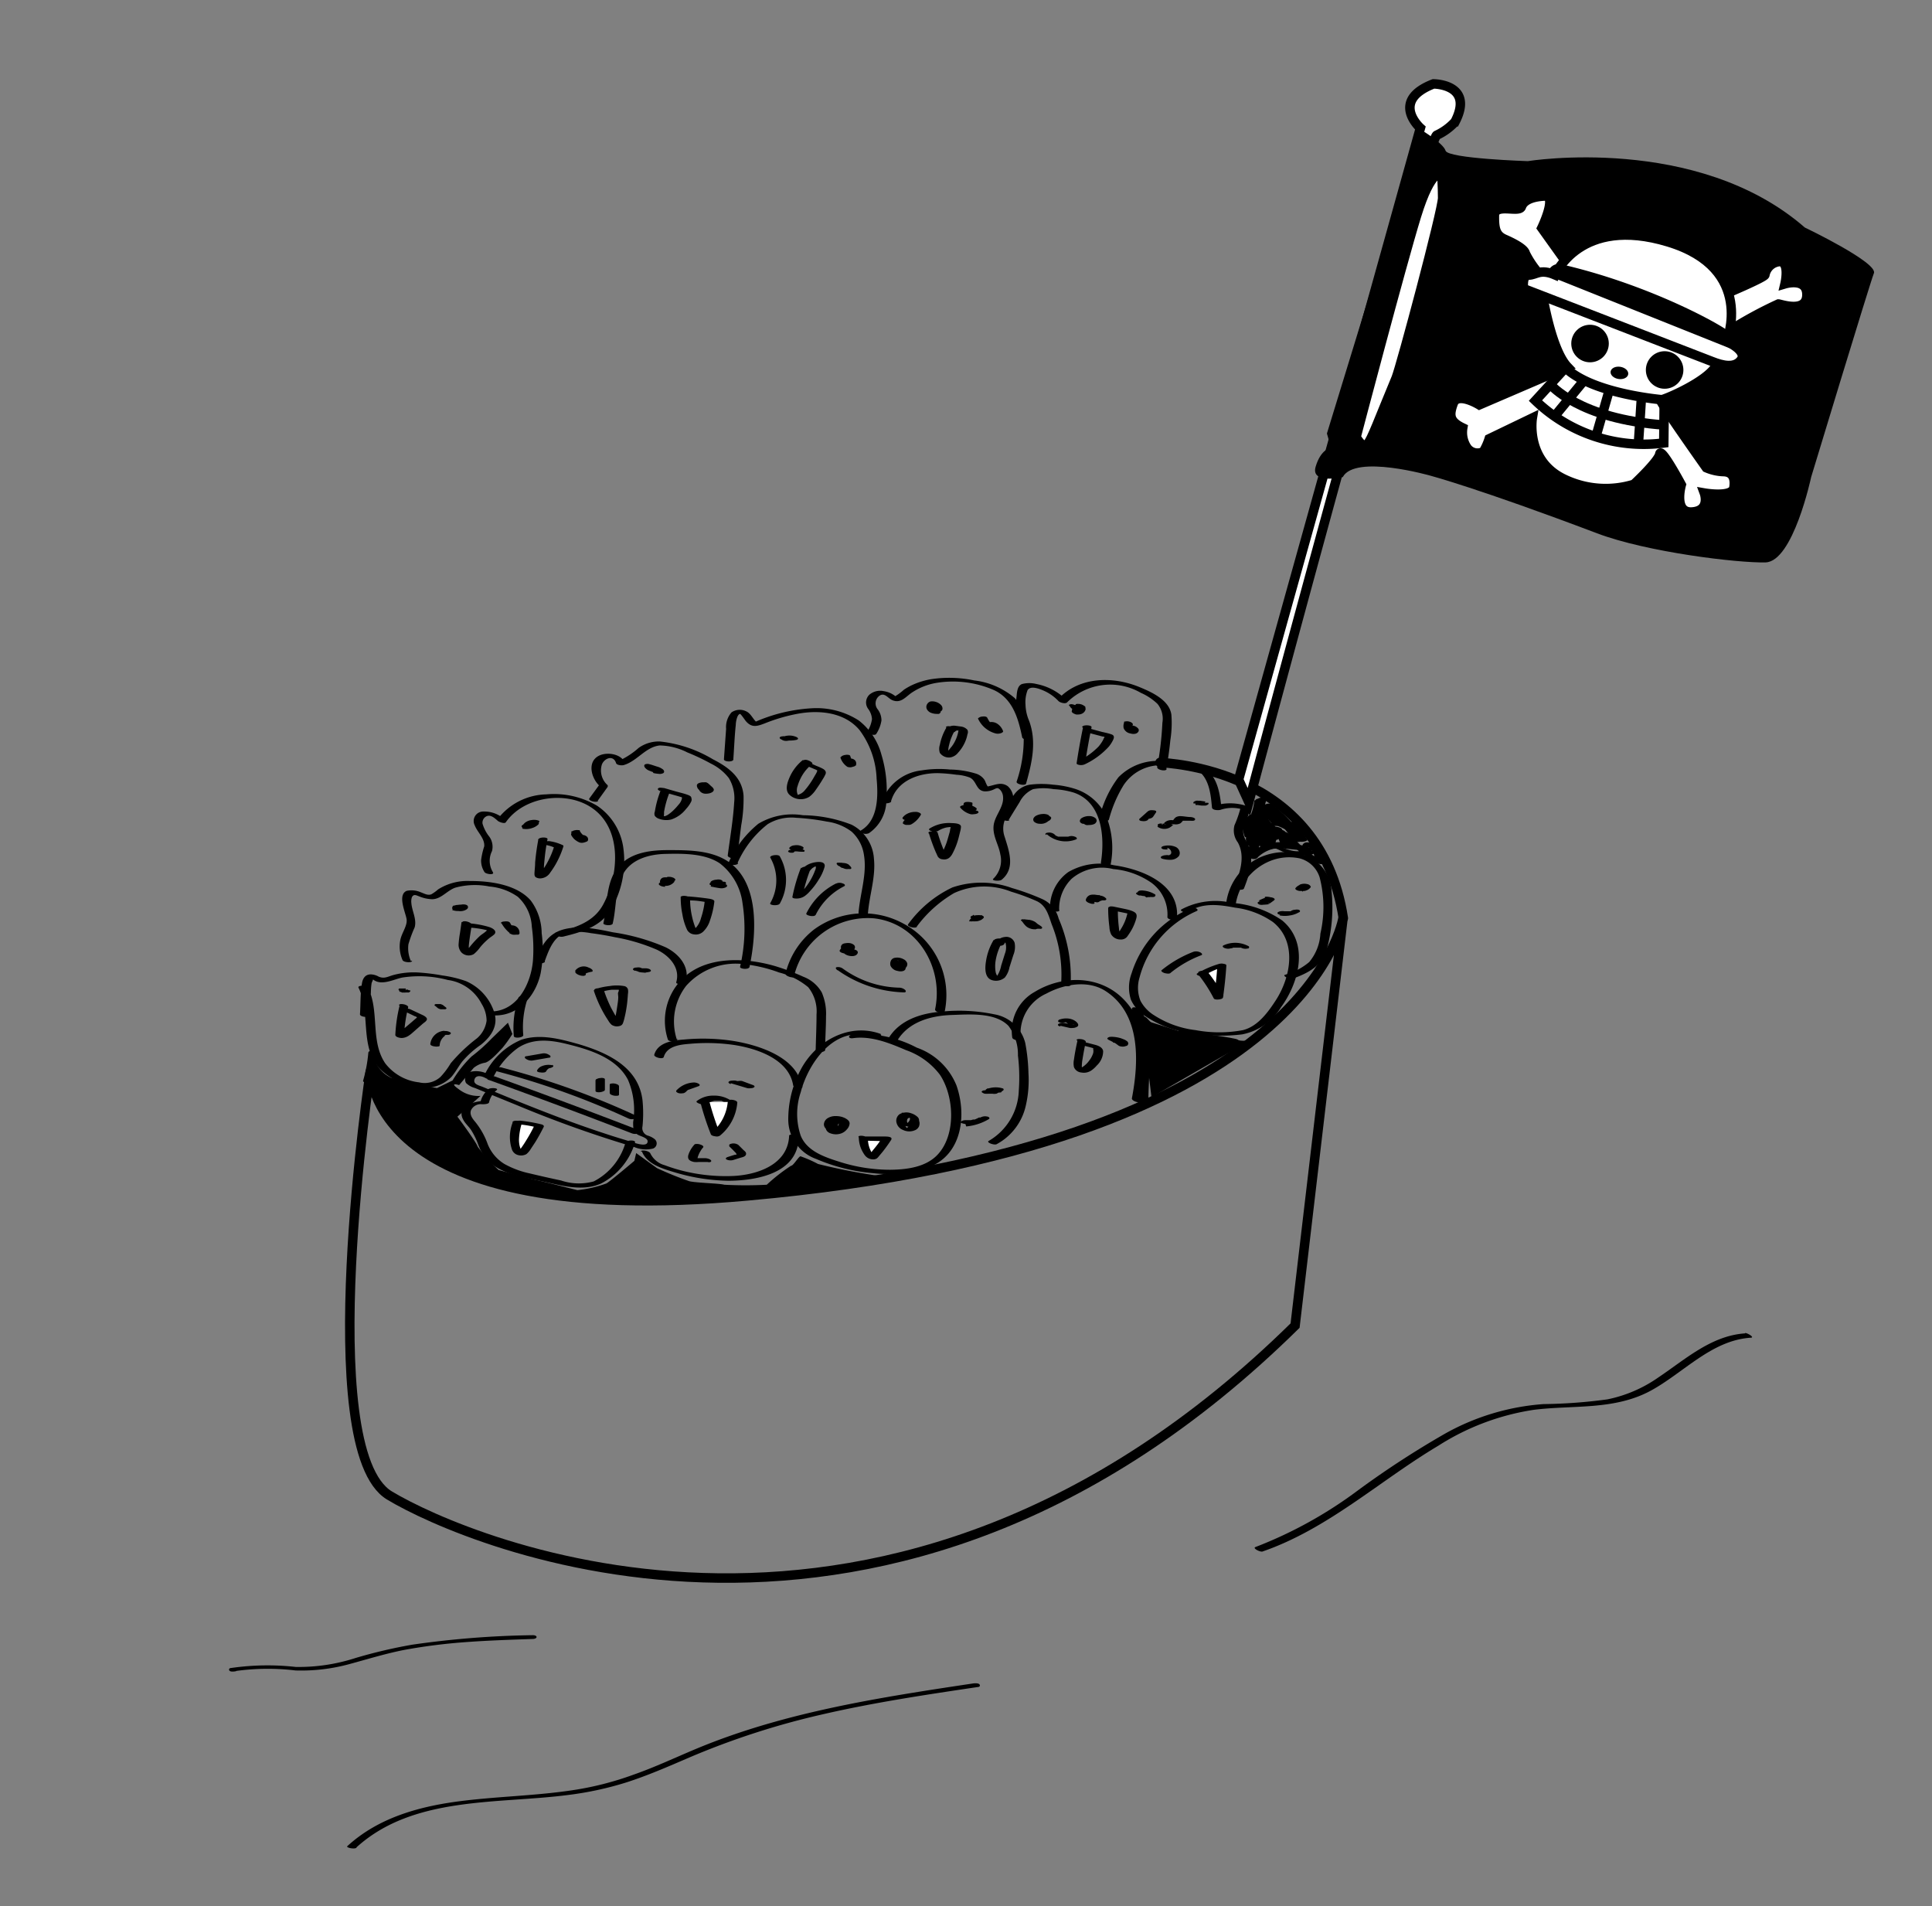 <svg xmlns="http://www.w3.org/2000/svg" viewBox="0 0 203.84 201.07"><rect x="0" y="0" width="203.84" height="201.07" fill="#808080" stroke="none"/><defs><style>.cls-1,.cls-3{fill:#fff;}.cls-2,.cls-4{fill:none;}.cls-2,.cls-3,.cls-4{stroke:#000;stroke-miterlimit:10;}.cls-2{stroke-linecap:round;}</style></defs><g id="Layer_10" data-name="Layer 10"><path d="M92.94,109.08c-3.36-1.24-6.88.76-8.46,3.76a11.11,11.11,0,0,0-1.31,5.42,4.42,4.42,0,0,0,2.94,4,19.4,19.4,0,0,0,6,1.5,13.25,13.25,0,0,0,6-.67c3.4-1.36,3.89-5.47,2.81-8.57a7,7,0,0,0-4.19-4A12.44,12.44,0,0,0,90,109.12c-.59.08-.53.48,0,.4,1.92-.27,3.86.52,5.59,1.26a7.67,7.67,0,0,1,3.58,2.6c1.51,2.28,1.72,6.31-.23,8.41-1.24,1.34-3.26,1.59-5,1.61a17.47,17.47,0,0,1-5.46-.87c-1.55-.49-3.35-1.12-4-2.73a7.15,7.15,0,0,1,0-4.57c.84-3.23,3.73-7.24,7.58-5.82a1,1,0,0,0,.69,0c.09,0,.36-.21.14-.3Z"/><path d="M88.72,118.14a1.4,1.4,0,0,0-1.15.08.65.65,0,0,0-.32.5.69.69,0,0,0,.31.54,1.48,1.48,0,0,0,1.09.17,1,1,0,0,0,.65-.38.72.72,0,0,0,.13-.58.49.49,0,0,0-.38-.31,1.84,1.84,0,0,0-.62,0,2.75,2.75,0,0,0-.69.15c-.36.12-.74.41-.59.83a.75.75,0,0,0,.48.42,1.66,1.66,0,0,0,1.14,0,1.39,1.39,0,0,0,.59-.43,1,1,0,0,0,.28-.61c0-.27-.24-.43-.45-.55a2.08,2.08,0,0,0-1-.23,1.53,1.53,0,0,0-.93.26.84.84,0,0,0-.33.56.61.61,0,0,0,.24.53,1.27,1.27,0,0,0,.93.23,1,1,0,0,0,.48-.14.12.12,0,0,0,.05-.15.41.41,0,0,0-.23-.13.94.94,0,0,0-.68.07h.4l0,0s.07,0,0,0l-.06,0s0,0,0,0l0,0a.4.4,0,0,1-.08-.16v0a.5.5,0,0,1,0-.32l0,0a.56.56,0,0,1,.09-.17l.07-.09h0l0,0s.08,0,.09-.06h0l0,0h0s.11,0,0,0,0,0,0,0h0s-.11,0,0,0h0s-.07,0,0,0l.06,0,.1,0h0l0,0,0,0,.09.07s0,0,0,0l0,0a.37.37,0,0,1,0,.11l0,0a.48.48,0,0,1,0,.29v0a1,1,0,0,1-.25.39l0,0,0,0,0,0,0,0-.1.07,0,0s.07,0,0,0l0,0s.1,0,0,0h0c-.07,0,.12,0,.06,0h.07s.12,0,.05,0,0,0,0,0l0,0h0l0,0,0,0s0,0,0,0a.54.54,0,0,1-.1-.16v0a.46.46,0,0,1,0-.26l0,0a.34.34,0,0,1,.06-.12.12.12,0,0,1,0,0s0,0,0,0l0,0,.13-.08s-.07,0,0,0l0,0,.09,0c.08,0-.09,0,0,0l.08,0,.08,0h.1s-.12,0,0,0h0a.25.25,0,0,1-.12,0l-.09,0,0,0h0l0,.05,0-.05a.53.53,0,0,1,0,.33l0-.05a.75.75,0,0,1-.18.28s0,0,0,0-.07,0-.08,0h0s0,0,0,0h.22l0,0s-.08-.07,0,0l0,0a.36.36,0,0,1-.08-.15v0a.5.5,0,0,1,0-.27l0,0a.83.83,0,0,1,.07-.13l.05,0s0,0,0,0l0,0,0,0h0s0,0,0,0-.12,0,0,0a.7.7,0,0,1-.32,0,1.08,1.08,0,0,0,.71,0s.14-.07.14-.14-.09-.13-.14-.15Z"/><path d="M95.16,117.43a.59.59,0,0,0-.31.31.68.68,0,0,0,0,.4c.11.47.68.69,1.11.73a.94.94,0,0,0,.93-.44.63.63,0,0,0,.08-.23.5.5,0,0,0-.12-.33,1.76,1.76,0,0,0-.69-.42,1.48,1.48,0,0,0-1.25.09.85.85,0,0,0-.34.8,1.1,1.1,0,0,0,.7.86,1.52,1.52,0,0,0,1.33,0,.79.79,0,0,0,.35-.35.88.88,0,0,0,.06-.48,1.25,1.25,0,0,0-.93-.91,1.08,1.08,0,0,0-.36,0s-.17,0-.18.09,0,.14.1.18a.88.88,0,0,0,.32.16c.1,0-.12-.05-.05,0s-.12-.07,0,0,.05,0,0,0l.06,0s-.07-.06,0,0,0,0,0,0L96,118l0-.06a1,1,0,0,1,.1.37v0a.63.63,0,0,1-.12.41l0,0a.7.7,0,0,1-.28.23l.07,0-.13.05h-.06c-.07,0,.08,0,0,0h-.1c.16,0,.08,0,0,0l.08,0,0,0c.16,0,.1,0,.06,0l.06,0,0,0c.12.06.06,0,0,0s0,0,0,0l0,0a.75.75,0,0,1-.07-.12l0,.06a.76.76,0,0,1-.1-.39v.06a.79.79,0,0,1,.14-.47l0,0a.68.68,0,0,1,.26-.22l-.06,0,.11,0H96c.08,0-.07,0,0,0h.09c.1,0-.08,0,0,0l.06,0-.09,0h0c.07,0-.15-.06-.05,0s-.11-.07,0,0l0,0c-.12-.07,0,0,0,0l0,0,0,0,0,.07,0-.06a.27.27,0,0,1,0,.12v-.05a.48.48,0,0,1-.11.3l0,0a.77.77,0,0,1-.28.23l.06,0-.09,0,0,0s-.06,0,0,0h0c-.07,0,0,0,0,0h.07c.1,0,0,0,0,0l.1,0h0c.08,0,0,0,0,0s.08.05,0,0,0,.05,0,0l0,0,0-.08,0,.07a.68.68,0,0,1-.07-.27v.05a.62.62,0,0,1,.09-.32l0,0a.37.37,0,0,1,.15-.13l-.06,0h0c.06,0,.11,0,.1-.13a.41.41,0,0,0-.19-.18,1.42,1.42,0,0,0-.36-.14.65.65,0,0,0-.31,0Z"/><path class="cls-1" d="M91.1,120.06a3.14,3.14,0,0,0,.65,1.84c.06.06.13.14.21.13s.13-.06.18-.12a14.71,14.71,0,0,0,1.41-1.84L91.37,120"/><path d="M90.61,120a3.21,3.21,0,0,0,.28,1.26,3.86,3.86,0,0,0,.32.56,1.09,1.09,0,0,0,.82.48.75.75,0,0,0,.49-.1,1.79,1.79,0,0,0,.23-.25c.15-.18.3-.35.44-.53.29-.37.56-.75.82-1.15s-.53-.37-.67-.38l-2.18,0c-.13,0-.38.07-.23.23a.93.93,0,0,0,.65.22l2.18.05-.67-.38q-.34.53-.72,1-.2.25-.39.48l-.21.25-.09.1a.12.12,0,0,1-.05,0s0,0,0,0h.19l.26.06c.2.06.17.11.1,0l-.08-.1-.12-.18a4,4,0,0,1-.22-.47,2.93,2.93,0,0,1-.19-1c0-.32-1-.45-1-.22Z"/><path d="M72.33,115.22a2.44,2.44,0,0,1,.29-.27l.09-.07h0l0,0,.18-.1.19-.08s.06,0,.09,0-.06,0,0,0l.06,0,.19-.05h.13l-.64-.38-1.05.38a.11.11,0,0,0-.07.15c0,.07.14.12.21.15a1,1,0,0,0,.68,0l1.06-.38a.12.12,0,0,0,.08-.12c0-.06-.07-.1-.12-.13a1,1,0,0,0-.6-.12,2.65,2.65,0,0,0-1.73.83.12.12,0,0,0,0,.16.62.62,0,0,0,.28.14,1.29,1.29,0,0,0,.39,0,.36.36,0,0,0,.24-.09Z"/><path d="M77.1,114.27l1.74.52a1,1,0,0,0,.39,0,.53.53,0,0,0,.3-.07c.19-.11,0-.24-.16-.28l-1.07-.4a1,1,0,0,0-.38,0,.55.55,0,0,0-.31.07c-.19.11,0,.24.16.28l1.07.4.53-.3L77.63,114a1.31,1.31,0,0,0-.39,0,.63.63,0,0,0-.3.07c-.19.11,0,.25.16.29Z"/><path d="M76.91,120.9l.43.42.2.21a.65.65,0,0,1,.16.21l0-.06a.25.25,0,0,1,0,.12v-.06a.16.16,0,0,1,0,.07l0,0,0,0,0,0,0,0-.13,0-.28.08-.56.18s-.15.07-.15.14.09.12.15.14a1.05,1.05,0,0,0,.7,0l.67-.21c.2-.06.55-.11.61-.36s-.2-.38-.32-.51l-.49-.49a.91.91,0,0,0-.92-.06s-.1.1,0,.16Z"/><path d="M73.2,120.82a2.88,2.88,0,0,0-.43.66,2.13,2.13,0,0,0-.14.35.62.62,0,0,0,0,.4c.09.22.4.31.6.35a2.94,2.94,0,0,0,.51,0l.91,0a.56.56,0,0,0,.31,0s.11-.07.08-.14a.45.45,0,0,0-.2-.16,1.26,1.26,0,0,0-.38-.1l-.75,0h-.4a.83.83,0,0,1,.27.12s0,0,0,0,0,0,0,0v0a1.36,1.36,0,0,1,.11-.43,2.22,2.22,0,0,1,.2-.41l0,0a2.34,2.34,0,0,1,.29-.41c.13-.15-.19-.28-.29-.31a1,1,0,0,0-.38-.06c-.08,0-.2,0-.25.07Z"/><path d="M74.55,116.5a2.11,2.11,0,0,1,.55-.3,1.87,1.87,0,0,1,.28-.08h.08s0,0,0,0l.19,0c.07,0-.07,0,0,0h.16l.08,0s.1,0,0,0,0,0,0,0l.08,0h0l.08,0,.08,0c.06,0,0,0,0,0a1.89,1.89,0,0,1,.3.19,1,1,0,0,0,.7.1c.06,0,.15,0,.16-.12s-.07-.12-.12-.16a3.22,3.22,0,0,0-1.93-.55,2.82,2.82,0,0,0-1.72.57c-.16.12.25.28.31.29a.77.77,0,0,0,.63,0Z"/><path class="cls-1" d="M74.37,116.27a29.07,29.07,0,0,0,1.15,3.41,4.93,4.93,0,0,0,1.81-3.44"/><path d="M73.89,116.25A29,29,0,0,0,75,119.66c.06.14.33.2.46.21a.63.63,0,0,0,.5-.07,5,5,0,0,0,1.83-3.49c0-.29-1-.42-1-.14a4.82,4.82,0,0,1-1.78,3.38l1,.15a29.65,29.65,0,0,1-1.14-3.41c-.07-.27-1-.34-1,0Z"/><path d="M52.05,113.63a8.37,8.37,0,0,1,2.62-3.1c1.54-1,3.29-.84,5-.43,2.42.59,5.36,1.44,6.59,3.82a8.09,8.09,0,0,1,.54,4.46c0,.56,0,1,.44,1.29.27.19,1.09.34,1.09.73,0,.78-1.8,0-2.12-.07-.84-.25-1.68-.51-2.51-.79-1.6-.52-3.18-1.09-4.76-1.68q-2.64-1-5.25-2.07l-2.78-1.14c-.36-.15-1-.26-.85-.77s.76-.38,1.17-.15,1.14.09.57-.22a2.67,2.67,0,0,0-2.13-.45.83.83,0,0,0-.5,1.19,2.18,2.18,0,0,0,.95.53l1.56.64,2.89,1.18A122.85,122.85,0,0,0,66.91,121a3.14,3.14,0,0,0,2,.16.58.58,0,0,0,.15-1,2.15,2.15,0,0,0-.67-.35.83.83,0,0,1-.6-1,13.84,13.84,0,0,0,0-2.73c-.41-3.49-3.64-5-6.67-5.91-1.95-.55-4.15-1.16-6.15-.47a7.51,7.51,0,0,0-3.9,3.81c-.1.2.83.51,1,.22Z"/><path d="M52.37,113a83.11,83.11,0,0,1,13.95,5,.91.91,0,0,0,.69,0c.09,0,.38-.18.16-.28a83,83,0,0,0-14.11-5.07,1,1,0,0,0-.71,0c-.12.1-.21.22,0,.28Z"/><path d="M51.56,113.92q7.59,2.73,15.11,5.64a1,1,0,0,0,.69,0c.09,0,.37-.21.14-.3q-7.61-2.94-15.28-5.7c-.24-.09-1.16.19-.66.37Z"/><path d="M62.83,114v1.09c0,.07.12.11.17.12a1.08,1.08,0,0,0,.36,0,1,1,0,0,0,.34-.11c.06,0,.12-.08.12-.16v-1.09c0-.07-.12-.11-.16-.12a.87.87,0,0,0-.36,0,.79.79,0,0,0-.34.1c-.06,0-.13.08-.13.16Z"/><path d="M64.33,114.41l0,.88c0,.08.06.13.11.17a1.16,1.16,0,0,0,.7.13s.16,0,.17-.11l0-.88c0-.08-.06-.13-.11-.17a1.06,1.06,0,0,0-.34-.12.87.87,0,0,0-.36,0s-.16,0-.17.11Z"/><path d="M57.29,111.12l-1.73.3c-.06,0-.16,0-.18.1s.06.14.1.17a1,1,0,0,0,.68.19l1.74-.3c.06,0,.16,0,.18-.1s-.06-.14-.11-.17a1,1,0,0,0-.68-.19Z"/><path d="M58.33,112.39a1.85,1.85,0,0,0-1.16.08.94.94,0,0,0-.5.44.11.11,0,0,0,.06.15.64.64,0,0,0,.31.07,1,1,0,0,0,.38,0c.07,0,.18-.06.22-.14a.91.91,0,0,1,.11-.16l0,0,.16-.13-.07.05a.34.34,0,0,1,.12-.06l-.1,0,0,0h0l-.08,0h-.06c.06,0-.15,0-.07,0h0l-.11,0h0a1.34,1.34,0,0,0,.35,0,.86.86,0,0,0,.35-.09s.15-.07.14-.15-.09-.11-.16-.13Z"/><path d="M51.52,114.92a2.55,2.55,0,0,0-.85,1.43l.71-.21c-1.1-.06-3.42.48-2.46,2.06.21.36.54.64.78,1a7.76,7.76,0,0,1,.76,1.56,4.75,4.75,0,0,0,1.48,2.08c1.55,1.17,3.74,1.44,5.59,1.85s3.95,1,5.85.18A7.15,7.15,0,0,0,67,120.52c.1-.28-.87-.27-1,0a6.65,6.65,0,0,1-3.36,4.11,5.89,5.89,0,0,1-3.45-.1c-1.1-.23-2.19-.48-3.28-.74a9.59,9.59,0,0,1-2.69-1,4.31,4.31,0,0,1-1.81-2.22,8,8,0,0,0-1.27-2.22c-.28-.33-.61-.75-.45-1.22a1.14,1.14,0,0,1,1.19-.64c.13,0,.67,0,.72-.2A2.31,2.31,0,0,1,52.4,115c.27-.24-.68-.28-.88-.1Z"/><path class="cls-1" d="M54.59,118.46a3.86,3.86,0,0,0,0,3,.47.47,0,0,0,.32.28c.19,0,.35-.15.47-.31a18.58,18.58,0,0,0,1.55-2.6,13.65,13.65,0,0,0-2-.36"/><path d="M54.09,118.42a4.14,4.14,0,0,0-.07,2.86.93.93,0,0,0,.52.53,1.17,1.17,0,0,0,1-.06,2.12,2.12,0,0,0,.47-.56l.45-.68c.33-.53.63-1.08.91-1.64.06-.13-.11-.22-.21-.25a17.54,17.54,0,0,0-2.26-.4c-.13,0-.5,0-.52.16s.39.23.48.24a12.4,12.4,0,0,1,1.77.31l-.22-.25a16,16,0,0,1-.86,1.57c-.15.25-.31.5-.48.74l-.23.33-.13.15c-.14.11-.06,0,.26,0l.22.07c-.19-.07-.29-.42-.35-.6a2.76,2.76,0,0,1-.08-.81,6.66,6.66,0,0,1,.3-1.65c.06-.24-.92-.39-1-.08Z"/><path class="cls-2" d="M39.09,112.9s-6.06,40,2,44.86,52.65,24.34,95.55-17.92l5.06-43s-3.6,24-62.78,29.31C38.58,129.82,39.09,112.9,39.09,112.9Z"/><path class="cls-2" d="M122.39,80.43c.64.1,16.92.51,19.34,16.43"/><path d="M84.61,114.61c-.52-3.11-4.6-4.37-7.25-4.8a21.21,21.21,0,0,0-5.16-.15c-1.16.08-2.79.28-3.17,1.6-.08.26.89.53,1,.25.34-1.19,1.78-1.32,2.81-1.4a19.92,19.92,0,0,1,4.5.11c2.41.35,5.87,1.46,6.34,4.25,0,.28,1,.45,1,.14Z"/><path d="M67.73,121.48c.54,1.35,2.2,1.81,3.45,2.19a20.68,20.68,0,0,0,5.63.89c2.92,0,7.31-.74,7.45-4.46,0-.33-.94-.53-1-.31-.11,3.09-3.4,4.17-6,4.27a18.76,18.76,0,0,1-4.78-.44,17.6,17.6,0,0,1-2.35-.7,2.38,2.38,0,0,1-1.51-1.24c-.11-.28-1-.43-1-.2Z"/><path class="cls-3" d="M130.68,82.24l19.18-68.73s-3.24-2.87,1.38-4.66c0,0,4.35,0,2.28,4a6.07,6.07,0,0,1-1.93,1.41c-1.13.49-19.83,70.35-19.83,70.35Z"/><path d="M107.71,109.62a4.6,4.6,0,0,1,2.68-4.8c1.84-1,4.37-1.46,6.21-.3,3.8,2.41,3.56,7.5,2.82,11.36,0,.3.91.56,1,.3.7-3.66.93-7.88-1.87-10.76-2.47-2.54-6.42-2.59-9.37-.79a4.7,4.7,0,0,0-2.38,4.81c0,.28,1,.47.95.18Z"/><path d="M111.75,96a4.4,4.4,0,0,1,1.34-3.32,4.94,4.94,0,0,1,4.37-1,8.29,8.29,0,0,1,4.06,1.47,4.16,4.16,0,0,1,1.65,3.6c0,.29,1,.43,1,.16.37-3.66-3.7-5.22-6.63-5.63a6.63,6.63,0,0,0-4.82.71,4.63,4.63,0,0,0-1.94,3.88c0,.31,1,.4,1,.16Z"/><path d="M96.73,97.74a13.15,13.15,0,0,1,3.94-3.53,7.64,7.64,0,0,1,6-.15,22,22,0,0,1,2.71,1c1,.47,1.24,1.46,1.58,2.44a14.15,14.15,0,0,1,1,6.23c0,.29,1,.43,1,.16a15.63,15.63,0,0,0-1.27-7,3.09,3.09,0,0,0-1.76-2.06,24.81,24.81,0,0,0-3.16-1.15,9.49,9.49,0,0,0-6.29-.06,12.21,12.21,0,0,0-4.67,3.89c-.18.22.75.48.93.26Z"/><path d="M83.77,103a8,8,0,0,1,8.47-6.12c4.6.53,7.34,5.24,6.42,9.59-.07.29.9.56,1,.3a8.54,8.54,0,0,0-4.33-9.33,8.81,8.81,0,0,0-9.45.62,8.42,8.42,0,0,0-3,4.64c-.07.28.89.56,1,.3Z"/><path d="M94.67,109.77c1.22-2,3.57-2.63,5.79-2.7,1.84-.06,4.54-.29,5.94,1.15a5,5,0,0,1,1,3.13,19.16,19.16,0,0,1,.09,3.71,6.36,6.36,0,0,1-3.16,5.29c-.33.16.56.48.81.36a6.12,6.12,0,0,0,3.09-4.08,11.84,11.84,0,0,0,.28-3.41,19.09,19.09,0,0,0-.34-3.2A4.07,4.07,0,0,0,104.9,107a18.34,18.34,0,0,0-5.68-.27c-2.11.18-4.33.9-5.48,2.81-.16.27.79.52.93.28Z"/><path d="M71.4,109.63a6.15,6.15,0,0,1,1-5.64,7,7,0,0,1,6.08-2.28,15.39,15.39,0,0,1,3.72.88,7.76,7.76,0,0,1,3.07,1.55,4.06,4.06,0,0,1,.88,2.88c0,1.24-.06,2.49-.09,3.73,0,.28,1,.31,1,0,0-1.18.09-2.35.09-3.53a5.61,5.61,0,0,0-.45-2.53,3.79,3.79,0,0,0-1.94-1.65,23.61,23.61,0,0,0-3-1.13c-3.45-1-8.1-1.12-10.44,2.14a6.26,6.26,0,0,0-.85,5.62c.08.26,1.06.23,1-.07Z"/><path d="M123.06,81.08c.18-1,.32-2,.42-3a11.49,11.49,0,0,0,.11-2.68c-.2-1.51-2-2.35-3.25-2.87-2.86-1.22-6.46-1.19-8.7,1.22l.91.13a6.07,6.07,0,0,0-3.19-1.72,3.05,3.05,0,0,0-1.53,0c-.54.21-.53.95-.59,1.44-.18,1.51.68,2.74.77,4.21a13.94,13.94,0,0,1-.75,4.65c-.07.26.9.48,1,.2.62-2.2,1.14-4.42.31-6.64a4.56,4.56,0,0,1-.37-1.67,3.5,3.5,0,0,1,.22-1.55c.34-.53,1.34-.1,1.79.1a4.8,4.8,0,0,1,1.47,1.06c.16.16.72.33.91.13a6.46,6.46,0,0,1,7.78-1,6.07,6.07,0,0,1,1.75,1.16,2.48,2.48,0,0,1,.52,2,33.52,33.52,0,0,1-.55,4.69c0,.28.93.47,1,.19Z"/><path d="M108.84,77.87a8.16,8.16,0,0,0-1.76-4.21,8,8,0,0,0-4.29-1.88,12.78,12.78,0,0,0-4.49-.14,8,8,0,0,0-2.09.64,7,7,0,0,0-.84.48,6,6,0,0,1-1.19.84l.45,0s-.2-.19-.24-.22a3.26,3.26,0,0,0-.4-.24,2.83,2.83,0,0,0-.75-.23,1.77,1.77,0,0,0-1.52.38,1.14,1.14,0,0,0-.13,1.48A2,2,0,0,1,92,75.86a3.35,3.35,0,0,1-.48,1.3c-.15.28.81.5.93.26A3.52,3.52,0,0,0,93,76a1.93,1.93,0,0,0-.38-1.15,1,1,0,0,1,.11-1.41c.58-.47.94.22,1.41.42.88.37,1.37-.3,2-.75a6.67,6.67,0,0,1,2.71-1.08,10.85,10.85,0,0,1,6,.76c2,.91,2.59,3,3,5,.06.26,1,.36,1,.05Z"/><path d="M77.37,80.11c.09-1.21.13-2.43.26-3.64,0-.25.12-1.1.45-1.16.08,0,.52.65.61.76.61.71,1.15.57,2,.24a18.3,18.3,0,0,1,3.4-1c2.3-.44,5-.2,6.6,1.71a9.15,9.15,0,0,1,1.8,5.13c.17,1.86.17,4.41-1.68,5.47-.2.12.07.25.17.28a.92.92,0,0,0,.69,0,4.24,4.24,0,0,0,1.85-3.5A13,13,0,0,0,93,79.62,6.76,6.76,0,0,0,90.6,76a8.25,8.25,0,0,0-5-1.28,17.28,17.28,0,0,0-6.29,1.6l.71,0c-.54-.29-.71-1-1.27-1.27a1.53,1.53,0,0,0-1.57.1,2.36,2.36,0,0,0-.57,1.74l-.23,3.21c0,.28,1,.32,1,0Z"/><path d="M94,84.56c.61-2.17,2.83-3,4.91-3a17,17,0,0,1,2,.17,4.62,4.62,0,0,1,1.42.3c.73.36.64,1.37,1.54,1.45a2,2,0,0,0,1-.21c.3-.14.41-.22.68.08a1.2,1.2,0,0,1,.28.7c.1,1.12-.9,2-1,3.08s.55,2,.71,3a2.68,2.68,0,0,1-.73,2.56c-.27.23.67.29.88.11,1.46-1.21.78-3,.3-4.55a2.55,2.55,0,0,1,0-1.68c.17-.49.46-.92.66-1.39a1.77,1.77,0,0,0-.32-2.24c-.68-.48-1.28-.15-2,0-.21.06,0,.07-.13,0a.89.89,0,0,1-.13-.23c-.07-.14-.12-.3-.2-.44a1.72,1.72,0,0,0-.84-.64,9.81,9.81,0,0,0-2.79-.45,11.51,11.51,0,0,0-3,.09,5.05,5.05,0,0,0-4.19,3.26c-.09.3.89.28,1,0Z"/><path d="M106.42,86.5c.38-.63.77-1.26,1.16-1.89A2.93,2.93,0,0,1,109,83.25a6,6,0,0,1,2.16,0,8.7,8.7,0,0,1,2.09.35c3.06,1,3.33,4.75,2.9,7.42,0,.3.91.57,1,.33a9.06,9.06,0,0,0-.43-5.23,5.46,5.46,0,0,0-3.29-2.9,10.14,10.14,0,0,0-2.31-.44,9.81,9.81,0,0,0-2.48,0A2.57,2.57,0,0,0,107,83.82c-.54.74-1,1.57-1.48,2.35-.12.2.78.6,1,.33Z"/><path d="M117,86.46a13.48,13.48,0,0,1,1.54-3.62,4.7,4.7,0,0,1,3.56-2.1,18.12,18.12,0,0,1,2.21,0,3.3,3.3,0,0,1,2.31.72c1,.93,1.13,2.44,1.25,3.7,0,.32.68.34.9.27a3.84,3.84,0,0,1,2.46,0l-.33-.26a11.62,11.62,0,0,1-.65,1.88,2.1,2.1,0,0,0,.35,1.82c.82,1.48.21,3.21-.35,4.67-.09.23.87.48,1,.18.53-1.36,1.1-3,.51-4.42-.29-.71-.76-1.16-.53-2a14.17,14.17,0,0,0,.67-2c0-.15-.23-.23-.32-.26a5.62,5.62,0,0,0-3.6,0l.9.27c-.15-1.44-.35-3.1-1.54-4.08s-3.21-1-4.79-.95A5.81,5.81,0,0,0,118,82a11.44,11.44,0,0,0-2,4.27c-.08.25.89.48,1,.19Z"/><path d="M130.37,95.42a5.94,5.94,0,0,1,3.56-4.56,5.37,5.37,0,0,1,3.19-.31,3,3,0,0,1,2.11,2,12.43,12.43,0,0,1,.08,5.94,5.09,5.09,0,0,1-1.18,3,6.8,6.8,0,0,1-2.55,1.34c-.33.12.53.51.79.42,1.73-.63,3.2-1.39,3.67-3.31a16.82,16.82,0,0,0,.45-5.91,4.28,4.28,0,0,0-2.39-3.64,6.52,6.52,0,0,0-5.23.09,6.2,6.2,0,0,0-3.47,4.6c-.05.3.93.52,1,.26Z"/><path d="M63.05,84.49,64.12,83c0-.06,0-.11,0-.16a2.07,2.07,0,0,1-.61-2.21c.29-.68,1.22-1,1.49-.13.07.23.63.27.81.21,1.41-.41,2.32-1.93,3.81-2.07a6.69,6.69,0,0,1,2.89.73A22.89,22.89,0,0,1,75,80.55a5.39,5.39,0,0,1,1.89,1.52,4.09,4.09,0,0,1,.57,2.58c-.11,1.87-.44,3.75-.68,5.6,0,.29,1,.44,1,.16l.42-3.32a15.92,15.92,0,0,0,.25-3.16c-.15-1.94-1.61-3-3.23-3.83a13.73,13.73,0,0,0-5.6-1.88,3.66,3.66,0,0,0-2.24.68,8.28,8.28,0,0,1-2.24,1.43l.82.22c-.32-1-1.83-1.25-2.7-.86-1.36.62-.89,2.4,0,3.22l0-.16-1.08,1.48c-.17.24.77.49.94.26Z"/><path d="M77.83,91A10.68,10.68,0,0,1,81,86.94,4.81,4.81,0,0,1,84,86.27a23.36,23.36,0,0,1,3.23.4,5.54,5.54,0,0,1,2.62,1.06,4.11,4.11,0,0,1,1.31,2.51c.32,2-.41,4-.58,6.06,0,.26,1,.28,1,0,.15-1.89.82-3.76.63-5.67A4.33,4.33,0,0,0,89.85,87a14.55,14.55,0,0,0-5.13-1,7,7,0,0,0-4.71.9,11.16,11.16,0,0,0-3.14,4.11c-.14.25.83.34,1,.08Z"/><path d="M64.65,97.4c.4-1.69.24-3.6,1.08-5.17s2.72-2.11,4.48-2.15,4.14-.08,5.74,1a6.29,6.29,0,0,1,2.39,4.19,17.54,17.54,0,0,1-.26,6.73c0,.23.94.31,1,0,.74-3.54,1.14-9.19-2.59-11.32-1.76-1-4-1-6-1-1.74,0-3.72.22-5,1.5-1.64,1.61-1.35,4.15-1.83,6.22,0,.22.93.31,1,0Z"/><path d="M52,92a2.3,2.3,0,0,1-.09-2.22,1.82,1.82,0,0,0-.27-1.5,4,4,0,0,1-.73-1.39.75.75,0,0,1,.33-.73c.49-.32.95.15,1.3.45.13.1.7.33.83.13,1.9-2.73,6.43-3.38,9.13-1.48,3.18,2.23,2.79,7.08,1.16,10.12-1,1.91-3,2.5-5,3-.23.06,0,.26.1.31a.9.9,0,0,0,.68.11c1.84-.45,3.81-1,4.91-2.67a10.06,10.06,0,0,0,1.44-6.49A6.41,6.41,0,0,0,63,85a9,9,0,0,0-5.36-1.2,6.65,6.65,0,0,0-5.13,2.6l.83.14A3.17,3.17,0,0,0,51,85.61a1,1,0,0,0-.91,1.46c.28.73,1.07,1.37,1,2.21a8,8,0,0,0-.33,1.45A2.21,2.21,0,0,0,51.12,92c.14.22,1.1.35.88,0Z"/><path d="M43.35,101.38a3.33,3.33,0,0,1-.26-1.76,13.66,13.66,0,0,1,.66-1.79c.24-.87-.29-1.72-.35-2.58a1.42,1.42,0,0,1,.05-.58c.18-.39.46-.23.8-.1a3.88,3.88,0,0,0,1.34.29c.95,0,1.58-.92,2.45-1.22a7.82,7.82,0,0,1,3.6-.12,6.08,6.08,0,0,1,3,1.09,4.57,4.57,0,0,1,1.47,3.15,17,17,0,0,1,.12,3.57c-.2,2.4-1.62,5.33-4.39,5.37-.18,0-.31.07-.23.24s.51.19.66.18c2.51,0,4.27-2.13,4.77-4.44a13.34,13.34,0,0,0,.11-4.23A5.87,5.87,0,0,0,56,95c-1.48-1.7-4.3-2.07-6.43-2.06a5.77,5.77,0,0,0-3.34.88,4.54,4.54,0,0,1-.72.52c-.38.15-.75-.08-1.11-.21a2.42,2.42,0,0,0-1.5-.15c-1,.43-.09,2.33,0,3s-.48,1.38-.65,2.12a3.55,3.55,0,0,0,.22,2.18c.12.27,1.08.31,1,.06Z"/><path d="M39,107.05l.13-2.36a7,7,0,0,1,.07-.92c0-.1.15-.36.15-.43l.07-.11c-.26-.08-.29-.06-.1.06.88.78,2.24,0,3.15-.17a11.7,11.7,0,0,1,4.78.26,4.72,4.72,0,0,1,3.56,2.51,3.45,3.45,0,0,1,.53,1.78,3,3,0,0,1-1,1.85,17.51,17.51,0,0,0-2.79,2.65,8.08,8.08,0,0,1-1.08,1.44,2.48,2.48,0,0,1-2.25.57,5.23,5.23,0,0,1-3.57-2c-1.61-2.36-.58-5.53-1.83-8-.14-.27-1.1-.25-1,0,1.31,2.65.11,6.14,2.17,8.48a6.6,6.6,0,0,0,3.82,1.94,3.84,3.84,0,0,0,3.82-1c.44-.51.74-1.1,1.15-1.63a10.17,10.17,0,0,1,1.95-1.75c1.15-.92,1.92-2.11,1.36-3.59a5.38,5.38,0,0,0-2.93-3.13,12.58,12.58,0,0,0-2.51-.6,21.57,21.57,0,0,0-2.53-.31,8.23,8.23,0,0,0-2.66.28c-.58.17-.94.41-1.52.15a1.8,1.8,0,0,0-.82-.23c-.59,0-.86.43-.94,1-.17,1-.13,2.16-.2,3.21,0,.29,1,.39,1,.11Z"/><path d="M57.47,101.41c.46-1.26,1-2.84,2.56-3.08a8.61,8.61,0,0,1,2.32.11c.85.11,1.7.25,2.54.43a19.73,19.73,0,0,1,4.4,1.31c1.3.61,2.51,1.89,2.06,3.43-.08.29.89.23,1,0,.47-1.63-.73-3-2.12-3.68a21.79,21.79,0,0,0-5.57-1.58C63,98,61,97.58,59.34,98.08S57,100,56.5,101.46c-.09.27.87.22,1,0Z"/><path d="M54.71,105.24a9.77,9.77,0,0,0-.5,4.05c0,.28,1,.19,1-.09a9.56,9.56,0,0,1,.48-3.94c.1-.29-.88-.29-1,0Z"/><path d="M111.83,108.2l.69.16.34.08a1.29,1.29,0,0,0,.34,0,.91.91,0,0,0,.48-.15c.22-.19-.05-.44-.2-.56a1.57,1.57,0,0,0-.61-.26,2.08,2.08,0,0,0-1,.06c-.07,0-.19.07-.22.14s0,.12.06.15a.63.63,0,0,0,.3.07,1.2,1.2,0,0,0,.38-.05l.07,0-.09,0h0c.08,0,0,0-.07,0s.05,0,.07,0h0c-.13,0-.07,0,0,0l.06,0,0,0c-.09,0,0,0,0,0a.67.67,0,0,1,.2.12l0,0a.6.6,0,0,1,.18.21l0-.05a.14.14,0,0,1,0,.09l0,0s0,0,0,0l0,0a.92.92,0,0,1,.56-.1h0l-.06,0-.14,0-.28-.06-.55-.13a1.28,1.28,0,0,0-.39,0,.65.65,0,0,0-.29.11s-.09.1,0,.16a.43.43,0,0,0,.24.1Z"/><path d="M117.6,110l.28.2.13.1a.67.67,0,0,0,.31.1.91.91,0,0,0,.49-.06c.12,0,.22-.12.23-.26a.33.33,0,0,0-.17-.27,1.34,1.34,0,0,0-.31-.17l-.29-.11a3.62,3.62,0,0,0-.81-.15,1.67,1.67,0,0,0-.32,0,.49.49,0,0,0-.24.08s-.07.06-.07.1.1.12.15.14l1.07.54a.88.88,0,0,0,.36.06.84.84,0,0,0,.35-.07s.16-.07.15-.14-.09-.11-.15-.14l-1.08-.54-.48.34h.22c.11,0-.1,0,0,0l.15,0,.06,0h0l-.05,0,.27.11.06,0c.06,0-.07,0,0,0l.1.07-.05,0a.35.35,0,0,1,.05.08v0a.2.2,0,0,1,0,.11v-.05a.09.09,0,0,1,0,.06l0,0,0,0,.79,0-.43-.31a.65.65,0,0,0-.3-.09,1,1,0,0,0-.38,0c-.07,0-.2,0-.23.12a.11.11,0,0,0,0,.15Z"/><path d="M113.68,109.78c-.15.67-.28,1.35-.37,2a1.91,1.91,0,0,0,0,.79.91.91,0,0,0,.78.57,1.4,1.4,0,0,0,1-.18,2.81,2.81,0,0,0,.63-.56,2.07,2.07,0,0,0,.67-1.52c-.06-.37-.44-.54-.77-.64l-1.08-.28c-.16,0-.5-.13-.63,0s.21.28.3.31l.77.2.36.1c-.06,0,0,0,0,0a.31.31,0,0,1,0,.1.92.92,0,0,1-.07.61,2.45,2.45,0,0,1-.34.59,2.61,2.61,0,0,1-1,.85s-.13,0,0,0l.27.08,0-.07a.48.48,0,0,1-.06-.26,4.17,4.17,0,0,1,.07-.71c.1-.62.21-1.24.35-1.85,0-.17-.34-.27-.45-.28s-.49-.08-.53.1Z"/><path d="M115.45,95.27a.52.52,0,0,1,.1-.23l0,0a.73.73,0,0,1,.26-.2l-.06,0,.16,0s-.08,0,0,0h.1c.05,0-.1,0,0,0h.11l.22.05-.34-.47a2.49,2.49,0,0,0-1,.29c-.06,0,0,.12,0,.16a.7.7,0,0,0,.26.19,1.14,1.14,0,0,0,.37.11.43.43,0,0,0,.25,0l.16-.08-.06,0,.31-.11.15,0,.09,0h0a.27.27,0,0,0,.17-.06.11.11,0,0,0,0-.14.92.92,0,0,0-.5-.28,3.33,3.33,0,0,0-.55-.1,1.56,1.56,0,0,0-.57,0,.7.7,0,0,0-.52.53.23.23,0,0,0,.09.18.83.83,0,0,0,.32.17.84.84,0,0,0,.35.07s.18,0,.18-.09Z"/><path d="M120.33,94.42h0l.09,0,.09,0h0l.32.13-.08,0a1.71,1.71,0,0,1,.23.13l.78-.27a3.58,3.58,0,0,0-1.29-.3,1.22,1.22,0,0,0-.38,0c-.06,0-.2.06-.23.13s.26.23.36.23h.13c.05,0,.22,0,0,0l.25.05.07,0h0l.13,0,.25.1a.74.74,0,0,0,.36,0,1,1,0,0,0,.3,0s.15,0,.17-.11a.11.11,0,0,0,0-.15,2.81,2.81,0,0,0-1.22-.41,1.26,1.26,0,0,0-.39,0c-.06,0-.19.06-.22.13s.25.23.35.24Z"/><path d="M116.92,95.79a15.22,15.22,0,0,0,.13,2,2,2,0,0,0,.19.79,1.15,1.15,0,0,0,1,.53.82.82,0,0,0,.76-.41,7.25,7.25,0,0,0,.47-.75,5.77,5.77,0,0,0,.34-.81c.07-.24.22-.59,0-.82s-.82-.37-1.21-.45l-1.16-.24c-.1,0-.44-.07-.4.12s.39.3.54.33l1.56.32.08,0c.13,0-.3-.13-.28-.16s0,.12,0,.15-.06.23-.09.34a4.73,4.73,0,0,1-.25.66,4.83,4.83,0,0,1-.32.59,2.36,2.36,0,0,1-.4.54l-.11.08.45.16s0,0,0-.07l-.06-.15a5.22,5.22,0,0,1-.11-.69,15.36,15.36,0,0,1-.11-1.79c0-.33-1-.53-1-.31Z"/><path d="M121.11,86.46l.84-.75-.93,0-.33.49c0,.06,0,.12.08.14a.63.63,0,0,0,.31.05,1.17,1.17,0,0,0,.37-.08.47.47,0,0,0,.21-.15l.33-.49c0-.06,0-.12-.07-.14a.56.56,0,0,0-.25-.05,1.12,1.12,0,0,0-.32,0,.67.67,0,0,0-.28.14l-.84.75a.11.11,0,0,0,0,.16.38.38,0,0,0,.25.08,1,1,0,0,0,.38,0,.72.72,0,0,0,.28-.13Z"/><path d="M126.19,84.89l.59.09H127l.2,0a.52.52,0,0,0,.16-.06.37.37,0,0,0,.12-.07s.08-.11,0-.16l-.06,0a.59.59,0,0,0-.19,0l-.4-.06h-.19a.63.63,0,0,0-.19,0,.58.58,0,0,0-.17.06.37.37,0,0,0-.12.07s-.08.11,0,.16l0,0a.67.67,0,0,0,.19,0l.4.06.45-.42-.59-.09h-.19a.69.69,0,0,0-.2,0,.52.52,0,0,0-.16.06.37.37,0,0,0-.12.07s-.08.11,0,.16l.06,0a.59.59,0,0,0,.19,0Z"/><path d="M123.16,89.44h0s.11,0,0,0,0,0,0,0h0l.12,0-.08,0,.18.11,0,0a.66.66,0,0,1,.17.23l0,0a.6.6,0,0,1,0,.35V90a.5.5,0,0,1-.1.19l0-.05a.34.34,0,0,1-.09.08l.07,0,0,0c-.08,0,.07,0,0,0s-.08,0,0,0,0,0,0,0h.1s-.11,0,.06,0h-.09l-.19,0a1.08,1.08,0,0,0-.36,0,.78.78,0,0,0-.34.09c-.05,0-.15.08-.14.15a.23.23,0,0,0,.16.13,2.91,2.91,0,0,0,.88.11,1.14,1.14,0,0,0,.87-.39.6.6,0,0,0,.06-.52.75.75,0,0,0-.43-.46,2,2,0,0,0-1.15-.1.61.61,0,0,0-.29.11s-.09.11,0,.16a.37.37,0,0,0,.24.1,1.2,1.2,0,0,0,.38,0Z"/><path d="M122.11,87.2a1.24,1.24,0,0,0,1.27.12,2,2,0,0,0,.37-.28l.12-.09c-.12.13-.37,0-.21,0l.2,0a1.09,1.09,0,0,0,.67-.09,1.2,1.2,0,0,0,.27-.28c.06-.06,0,0,0,0h.19l.58,0c.12,0,.48.06.52-.13s-.37-.25-.47-.26c-.34,0-.69-.08-1-.09a1,1,0,0,0-.54.1,1,1,0,0,0-.26.27c-.07.09-.12.07.08.06s.16,0,.08,0l-.2,0a1.16,1.16,0,0,0-.64.07,1,1,0,0,0-.32.23l-.14.12-.07,0c-.14.08,0-.3.47.1a.94.94,0,0,0-.67-.17c-.11,0-.39.1-.22.25Z"/><path d="M133.44,94.82a3,3,0,0,0-.67.33c-.06,0-.1.09-.07.15a.43.43,0,0,0,.23.14,1.2,1.2,0,0,0,.38,0,.78.78,0,0,0,.3-.07l.35-.17-.08,0a3.75,3.75,0,0,1,.43-.16l-.76-.3-.26.18-.12.1a1.48,1.48,0,0,1-.13.08l.08,0h0l.11,0h.1l.38.05h0l.17.09h0l.05,0h0v.06h0l0,0h0l-.06,0h0l-.08,0h0l-.23,0h0l-.48-.09h0l-.12-.1h0v-.06h0a.2.2,0,0,0,.13.15.85.85,0,0,0,.35.08.87.87,0,0,0,.36,0l.08,0a.11.11,0,0,0,.07-.1.13.13,0,0,0,0-.06.29.29,0,0,0-.12-.1l-.16,0a1.24,1.24,0,0,0-.33,0,.78.78,0,0,0-.31.07.22.22,0,0,0-.07.06c-.1.14.12.24.22.27a1.1,1.1,0,0,0,.4,0,.66.66,0,0,0,.34-.08l.11-.08.13-.09.26-.19s.1-.09.06-.15a.41.41,0,0,0-.17-.12,1.07,1.07,0,0,0-.3-.06.87.87,0,0,0-.36,0,6,6,0,0,0-.86.36l.84.27a2.11,2.11,0,0,1,.44-.24l-.08,0,.16-.06c.05,0,.15-.06.15-.13s-.08-.13-.13-.15a1.06,1.06,0,0,0-.35-.09,1.11,1.11,0,0,0-.36,0Z"/><path d="M137.23,93.33a1,1,0,0,0-.54.35c-.06.08,0,.14.07.19a.85.85,0,0,0,.38.12h.33l.15,0a1.12,1.12,0,0,0,.31-.1.6.6,0,0,0,.21-.14.5.5,0,0,0,.14-.15.08.08,0,0,0,0-.1.51.51,0,0,0-.34-.23,1.3,1.3,0,0,0-.65,0,.47.47,0,0,0-.24.13.26.26,0,0,0-.05.09.2.2,0,0,0,0,.07.11.11,0,0,0,0,.08.39.39,0,0,0,.1.08,1.33,1.33,0,0,0,.34.1.87.87,0,0,0,.36,0l.08,0a.12.12,0,0,0,.08-.09.15.15,0,0,1,0-.07l0,.05.05-.06-.06,0,.06,0-.09,0h-.25l-.13,0h0l-.12,0h0l-.1,0h0l-.07,0,0,0-.05-.06v0l0-.11a1.29,1.29,0,0,1-.16.17l0,0-.19.1.09,0-.13,0,.11,0h.08l.45.31a.65.65,0,0,1,.16-.17l-.06,0,.2-.11-.08,0h0s.15,0,.16-.12-.08-.13-.13-.16a.79.79,0,0,0-.34-.1.87.87,0,0,0-.36,0Z"/><path d="M135,96.57a3,3,0,0,0,1.11,0,2.52,2.52,0,0,0,.92-.32c.05,0,.14-.07.13-.15s-.1-.11-.15-.13a.87.87,0,0,0-.36,0,.85.85,0,0,0-.35.08l-.14.08-.09,0,0,0,.05,0-.16,0h0l-.08,0h-.14c.09,0,.11,0,.06,0h-.12c-.08,0,.12,0,0,0l-.18,0a1.21,1.21,0,0,0-.38,0,.64.64,0,0,0-.3.11s-.09.1,0,.16a.51.51,0,0,0,.24.1Z"/><path d="M109.36,86.31c0,.31.4.41.66.42a1.18,1.18,0,0,0,.71-.18.46.46,0,0,0,.12-.12.31.31,0,0,0,.06-.16.13.13,0,0,0-.07-.09,1.57,1.57,0,0,0-1.11-.05.94.94,0,0,0-.58.41c-.08.14.16.2.24.21a2.11,2.11,0,0,0,.75,0,1.12,1.12,0,0,0,.44-.17.47.47,0,0,0,.14-.14.4.4,0,0,0,0-.35.38.38,0,0,0-.18-.15,1.29,1.29,0,0,0-.55-.07,1.67,1.67,0,0,0-.63.16.67.67,0,0,0-.32.3.34.34,0,0,0,.06.35.9.9,0,0,0,.59.22,1.19,1.19,0,0,0,1.18-.61c0-.06,0-.12-.06-.15a.64.64,0,0,0-.31-.07,1.24,1.24,0,0,0-.38.05.45.45,0,0,0-.22.13,2,2,0,0,1-.18.23l.05-.05a.65.65,0,0,1-.16.13l.08,0,0,0s.1,0,0,0,.12,0,.07,0H110c-.07,0,.15,0,.06,0s.12,0,.07,0h0l.08,0a.2.2,0,0,1-.08,0l0,0a.23.23,0,0,1-.07-.1l0,.06a.29.29,0,0,1,0-.16v.06a.27.27,0,0,1,.06-.12l0,0,.11-.08-.08,0,.08,0-.06,0h0c-.1,0,0,0,0,0h-.17l-.08,0c-.08,0,0,0,0,0l-.09,0,0,0-.06,0s0,0,0,.06l0-.05a.29.29,0,0,1,0,.16v-.06a.27.27,0,0,1-.07.14l.05,0-.06,0,.08,0,0,0,.06,0H110s0,0,.08,0H110l-.12,0,.25.21a.76.76,0,0,1,.08-.11l0,0,.13-.1-.08,0,.06,0,0,0s-.11,0,0,0,.11,0,0,0,0,0,0,0h0s0,0-.11,0h-.07s-.12,0-.07,0l.07,0-.08,0h0l-.08-.1h0l0,0a.75.75,0,0,1-.07.12l0,0-.07,0,.08,0,0,0,.07,0,.08,0h.33l.08,0-.06,0,.06,0a.27.27,0,0,1-.09-.12l0,.06a.25.25,0,0,1,0-.07c0-.08-.1-.12-.15-.14a1.1,1.1,0,0,0-.36,0,1,1,0,0,0-.35.08s-.15.08-.14.15Z"/><path d="M114.6,86.38a.55.55,0,0,0-.29.18.22.22,0,0,0,0,.14.3.3,0,0,0,.14.27l.13.06a1.2,1.2,0,0,0,.33,0,1.28,1.28,0,0,0,.51-.09.45.45,0,0,0,.28-.32.36.36,0,0,0-.11-.3,1,1,0,0,0-.66-.23,1.47,1.47,0,0,0-.77.19.42.42,0,0,0-.23.32.23.23,0,0,0,.06.16.45.45,0,0,0,.26.14,1.32,1.32,0,0,0,.34,0,1.35,1.35,0,0,0,.29,0,.56.56,0,0,0,.21-.09.2.2,0,0,0,.07-.09.08.08,0,0,0,0-.08.11.11,0,0,0-.06-.07.55.55,0,0,0-.31-.08,1,1,0,0,0-.38,0l-.1,0a.38.38,0,0,0-.13.09.08.08,0,0,1,0,0l0,0h0l.07,0h0l.09,0,.1,0h.33l.1,0,0,0,.08,0,0,0,.05,0a.09.09,0,0,1,0,0l0,.06a.17.17,0,0,1,0-.1l0,0a.26.26,0,0,1,.07-.11l0,0,.09-.07-.08,0,.1,0-.1,0h0s-.14,0-.08,0h-.21l-.1,0,.06,0-.08,0,.08.06-.05,0a.38.38,0,0,1,.09.13l0,0a.38.38,0,0,1,0,.15v0a.41.41,0,0,1,0,.09l0,0-.06,0,.08,0-.05,0,.1,0h0a.83.83,0,0,1,.22,0h.19l.11,0h0l.08,0,0,0,.06,0a.18.18,0,0,1,0-.07l0,.06a.23.23,0,0,1,0-.14v.06a.16.16,0,0,1,0-.07l-.05,0,0,0-.08,0h0l-.1,0h0c.06,0,.18-.06.22-.13a.12.12,0,0,0-.06-.16.74.74,0,0,0-.3-.08,1.23,1.23,0,0,0-.38,0Z"/><path d="M110.44,88a3,3,0,0,0,3.09.55c.21-.09,0-.26-.14-.29a.94.94,0,0,0-.68,0l-.07,0-.13,0-.14,0c-.06,0,.07,0,0,0h-.3c-.07,0,.1,0,0,0l-.14,0h0l-.06,0-.07,0s.09,0,0,0l-.12,0s0,0,0,0l-.06,0-.11-.07-.07,0s0,0,0,0l-.21-.19a.86.86,0,0,0-.66-.16c-.13,0-.38.08-.22.24Z"/><path d="M112.85,74.46a.88.88,0,0,0,.33.36,1.49,1.49,0,0,0,.79.24.56.56,0,0,0,.55-.39c0-.07,0-.14-.09-.18a1.28,1.28,0,0,0-.25-.15,1.18,1.18,0,0,0-.31-.08h-.11a.28.28,0,0,0-.15,0,1,1,0,0,0-.37.32.76.76,0,0,0-.15.41.13.13,0,0,0,0,.12.53.53,0,0,0,.2.16,1.33,1.33,0,0,0,.24.1,1.35,1.35,0,0,0,.29,0,.82.82,0,0,0,.49-.18.65.65,0,0,0,.23-.37c0-.07,0-.13-.09-.18a.94.94,0,0,0-.31-.17.88.88,0,0,0-.36-.06s-.17,0-.18.08a.7.7,0,0,1-.11.23l0,0a.6.6,0,0,1-.23.19l.06,0a.42.42,0,0,1-.15,0h0l.76.41a.81.81,0,0,1,.18-.44l0,0a.9.9,0,0,1,.31-.24l-.9-.38a.69.69,0,0,1-.07.15l0,0a.44.44,0,0,1-.15.12l.06,0a.17.17,0,0,1-.1,0h.11s.1,0,.09,0h0l.09,0,.1,0s-.06,0,0,0,0,0,0,0l.09.07s0,0,0,0l.06.07a.24.24,0,0,1-.06-.09l0,.07v0a.47.47,0,0,0-.18-.19,1,1,0,0,0-.36-.15.54.54,0,0,0-.31,0s-.13,0-.1.13Z"/><path d="M118.64,76.13a1.1,1.1,0,0,0-.09.67.9.9,0,0,0,.7.57c.29.09.7.1.87-.21a.3.3,0,0,0,0-.26.89.89,0,0,0-.57-.35,1.15,1.15,0,0,0-.45,0,.51.51,0,0,0-.24.1.32.32,0,0,0-.1.33c0,.07.14.14.2.17a1,1,0,0,0,.3.1.71.71,0,0,0,.29,0l.09,0a.14.14,0,0,0,.09-.08l.17-.28s-.08-.15-.1-.17a.81.81,0,0,0-.33-.14.88.88,0,0,0-.36,0l-.09,0a.14.14,0,0,0-.09.08l-.17.28,1,.18v0a.23.23,0,0,1,0-.14l0,0a.23.23,0,0,1,.07-.07l-.06,0,.06,0-.09,0h-.06a1.09,1.09,0,0,1-.25,0l-.1,0s-.06,0,0,0l-.07,0h0l-.07-.06,0,0,0-.06a.16.16,0,0,1,0,.09v0a.33.33,0,0,1,0,.13l0,0a.52.52,0,0,1-.11.1l.06,0-.07,0,.09,0h0s.07,0,.07,0h.08l.11,0s0,0,0,0a.32.32,0,0,1,.09,0l0,0h0c.07,0,0,0,0,0l.07.06-.08-.09,0,.06a.5.5,0,0,1-.08-.26v.06a1.35,1.35,0,0,1,.11-.52c0-.06-.07-.14-.11-.17a.81.81,0,0,0-.33-.14.73.73,0,0,0-.36,0c-.06,0-.15,0-.17.1Z"/><path d="M114.26,76.77c-.26,1.25-.48,2.5-.67,3.76,0,.12.26.16.32.17a1,1,0,0,0,.54-.07A8.06,8.06,0,0,0,117,78.75a3.62,3.62,0,0,0,.42-.65c.13-.26.19-.51-.15-.63s-.65-.18-1-.26l-1-.27a1.08,1.08,0,0,0-.71,0c-.16.08-.18.23,0,.29l1.78.47s.18,0,.19.06-.06.09-.06.1a2.49,2.49,0,0,1-.16.33,4.39,4.39,0,0,1-.4.56,7.72,7.72,0,0,1-2.27,1.6l.86.1c.19-1.26.41-2.51.67-3.75,0-.22-.93-.27-1,0Z"/><path d="M95.59,86.43a.57.57,0,0,0-.34.41v0a.2.2,0,0,0,.08.08.69.69,0,0,0,.25.1l.26,0a.66.66,0,0,0,.31-.06,2.61,2.61,0,0,0,1-1,.09.09,0,0,0,0-.11.29.29,0,0,0-.12-.1.89.89,0,0,0-.48-.1,1.77,1.77,0,0,0-.82.19,1.35,1.35,0,0,0-.49.4c-.11.16.23.27.32.29l.43.07a1.29,1.29,0,0,0,.39,0c.06,0,.2,0,.24-.1s-.22-.26-.32-.28l-.43-.08.32.29a1.14,1.14,0,0,1,.24-.25l-.05,0a1.11,1.11,0,0,1,.3-.17l-.08,0,.18,0h0l-.58-.31a2.5,2.5,0,0,1-.68.77l.06,0a1.67,1.67,0,0,1-.24.16l.91.21,0-.09,0,0a.39.39,0,0,1,.14-.17l-.06,0,.1-.06a.1.1,0,0,0,.06-.14.39.39,0,0,0-.21-.15,1,1,0,0,0-.69,0Z"/><path d="M101.64,85a.4.4,0,0,0,.17.53,1.15,1.15,0,0,0,.73.09,1.18,1.18,0,0,0,.31-.08.78.78,0,0,0,.2-.16c0-.06,0-.12-.06-.15a1.31,1.31,0,0,0-.56-.26,2,2,0,0,0-.9,0,.51.51,0,0,0-.21.1.11.11,0,0,0,0,.13,2.15,2.15,0,0,0,1.08.69,1,1,0,0,0,.35,0,1,1,0,0,0,.35-.07s.16-.08.14-.15a.2.2,0,0,0-.15-.14,1.21,1.21,0,0,1-.3-.11l.08,0a2.09,2.09,0,0,1-.44-.29l0,0-.2-.21-.22.24H102c-.1,0,0,0,0,0h0l-.06,0,.13,0-.08,0a.82.82,0,0,1,.2.12l-.06-.15h0l.05,0-.06,0,.08,0,0,0s0,0,.06,0,0,0,.08,0h0a.92.92,0,0,1,.24,0l.07,0h0l.08,0-.06,0,0,0a.26.26,0,0,1-.07-.1l0,0a.37.37,0,0,1,0-.18v0s0,0,0,0,0-.12,0-.16a.79.79,0,0,0-.31-.08,1.23,1.23,0,0,0-.38,0,.36.36,0,0,0-.23.13Z"/><path d="M98,87.87a18,18,0,0,0,.72,2l.21.46a.62.62,0,0,0,.53.32.85.85,0,0,0,.69-.16,1.48,1.48,0,0,0,.3-.36,7.47,7.47,0,0,0,.73-1.91l.12-.48a2.47,2.47,0,0,0,.09-.52c0-.37-.7-.38-1-.39a3.84,3.84,0,0,0-2.29.56c-.19.11,0,.24.16.28a1,1,0,0,0,.69,0,2.79,2.79,0,0,1,.87-.37,3,3,0,0,1,.42-.05h.24s0,0,0,0h0l-.17-.09a1.88,1.88,0,0,1-.07.36c0,.16-.06.31-.1.46s-.16.57-.25.85-.21.55-.33.82a3.59,3.59,0,0,1-.17.34,1.07,1.07,0,0,1-.24.31l.36,0h0l.42.12c-.07,0-.11-.19-.15-.27s-.09-.2-.13-.29-.19-.45-.27-.67q-.26-.67-.45-1.35c0-.07-.17-.12-.22-.13a1.27,1.27,0,0,0-.39,0c-.13,0-.41,0-.36.23Z"/><path d="M98.09,74.42a2.24,2.24,0,0,0,.51.41A1.23,1.23,0,0,0,99,75a.5.5,0,0,0,.32,0,.31.31,0,0,0,.12-.23.54.54,0,0,0-.09-.32.86.86,0,0,0-.13-.14A1.31,1.31,0,0,0,98.17,74a.63.63,0,0,0-.43.5.55.55,0,0,0,.05.31.82.82,0,0,0,.45.39,1.66,1.66,0,0,0,.58.11l.2,0c.11,0,.23-.13.24-.26s0-.13-.1-.18a.88.88,0,0,0-.32-.16,1.06,1.06,0,0,0-.35-.05l-.09,0a.12.12,0,0,0-.09.08.42.42,0,0,1,0,.1l0,0a.24.24,0,0,1-.09.08l.06,0a.11.11,0,0,1-.08,0h.21l.1,0c-.06,0,.15.06.09,0l.08,0,.09,0-.05,0,.07.06a.19.19,0,0,1-.06-.07l0,.06a.49.49,0,0,1,0-.2v.05a.49.49,0,0,1,.09-.31l0,0a.6.6,0,0,1,.19-.16l-.07,0,.11,0h-.2l-.08,0-.1,0-.07,0-.08-.06,0,0-.06-.06a.18.18,0,0,1,0,.07l0-.06a.43.43,0,0,1,.05.16v0a.28.28,0,0,1,0,.15l0-.05,0,.05.73.1a.47.47,0,0,1-.09-.06l.09.06a1.49,1.49,0,0,1-.2-.15l.06.06L99,74.48a.87.87,0,0,0-.26-.18,1.05,1.05,0,0,0-.38-.09h-.1a.25.25,0,0,0-.15.05l0,0a.16.16,0,0,0,0,.12Z"/><path d="M103.19,75.81A2.83,2.83,0,0,0,105,77.36a1,1,0,0,0,.55,0,.64.64,0,0,0,.19-.08s.11-.08.1-.13a1.58,1.58,0,0,0-.63-.81,1.13,1.13,0,0,0-1-.1c-.17.07-.45.26-.28.47a.42.42,0,0,0,.24.09,1,1,0,0,0,.38,0c.09,0,.45-.13.32-.28s0,0,0,0l0,0a.15.15,0,0,1,0-.07v.06a.14.14,0,0,0,0-.06s0,0,0,0a.61.61,0,0,1-.61.1s0,0,0,0l.06,0,0,0c.06,0,0,0,0,0l.11.09a1.45,1.45,0,0,1,.3.43l0-.05a.58.58,0,0,1,0,.14l.83-.24-.12,0h-.07l-.24-.12-.22-.14,0,0h0l0,0-.1-.09a2.51,2.51,0,0,1-.64-.84l0,0,0,0c-.08-.17-.36-.16-.52-.14a.7.7,0,0,0-.34.1s-.16.09-.13.15Z"/><path d="M99.85,76.76a5.66,5.66,0,0,0-.69,1.82,1.34,1.34,0,0,0,0,.84,1.16,1.16,0,0,0,1.16.47,1.32,1.32,0,0,0,.76-.48,4.12,4.12,0,0,0,.89-1.53,3.06,3.06,0,0,0,.1-.41.57.57,0,0,0,0-.48,1.1,1.1,0,0,0-.71-.35l-.52-.07a1.25,1.25,0,0,0-1,.27c-.2.2.69.56.9.36a.52.52,0,0,1,.21-.14l.1,0h.18l.14,0,.08,0c-.09,0-.37.07-.32-.16,0,0,0,.11,0,.15a3.87,3.87,0,0,1-.46,1.31,3,3,0,0,1-.39.55,1.65,1.65,0,0,1-.49.46s-.08,0-.1,0h0l.4.14,0,0a.64.64,0,0,1-.05-.23,2.82,2.82,0,0,1,.1-.7,5.55,5.55,0,0,1,.65-1.6c.11-.19-.8-.55-1-.27Z"/><path d="M82.63,78.05a3.52,3.52,0,0,0,1.41,0s.16-.06.16-.12-.07-.13-.13-.16a1.76,1.76,0,0,0-1-.16,1,1,0,0,0-.6.25c-.06,0,0,.12,0,.16a.7.7,0,0,0,.28.12,1,1,0,0,0,.39,0,.42.42,0,0,0,.24-.09l0,0,0,0a.6.6,0,0,1,.15-.09l-.08,0h0s.1,0,0,0,0,0,0,0h0c-.1,0,0,0,0,0h0s-.15,0-.09,0h0l-.07,0h0l-.06,0,0-.28h-.22c.18,0,0,0,0,0H83s.16,0,.07,0h-.16a1.22,1.22,0,0,0-.38,0,.48.48,0,0,0-.25.09c-.1.16.22.27.32.29Z"/><path d="M88.65,79.85a1.87,1.87,0,0,0,.69,1,.36.36,0,0,0,.2.08.76.76,0,0,0,.3,0l.25-.07a.35.35,0,0,0,.21-.15.45.45,0,0,0,0-.36.48.48,0,0,0-.12-.17.66.66,0,0,0-.26-.14.87.87,0,0,0-.36,0,.8.8,0,0,0-.34.11s-.14.09-.12.16.1.1.16.12h0l-.08,0,.08,0,0,0a.43.43,0,0,1,.11.12l0,0a.37.37,0,0,1,0,.23v0l0,.09,1-.14a1.79,1.79,0,0,1-.53-.63l0,0a2.37,2.37,0,0,1-.13-.34.18.18,0,0,0-.17-.12.83.83,0,0,0-.35,0,1,1,0,0,0-.35.11s-.14.09-.12.16Z"/><path d="M84.7,80.18a4.83,4.83,0,0,0-1.32,1.66c-.27.59-.63,1.48-.09,2a1.74,1.74,0,0,0,2.09.22,3,3,0,0,0,.72-.78c.25-.35.48-.7.7-1.07a3.91,3.91,0,0,0,.31-.57c.08-.24-.07-.41-.27-.53a5.37,5.37,0,0,0-.69-.31l-.7-.31c-.15-.06-.49-.2-.63-.07s.16.31.25.35l1,.42.25.11-.05,0c0-.06-.07-.06-.06,0l0,.08a2.94,2.94,0,0,1-.25.46,8.67,8.67,0,0,1-1.1,1.59,1.35,1.35,0,0,1-.66.41h-.09s-.07,0,0,0h0s.14,0,.13.05-.08-.09-.09-.1a1.22,1.22,0,0,1,0-.86,4.89,4.89,0,0,1,.31-.8,4.39,4.39,0,0,1,1.22-1.52c.21-.17-.65-.6-.88-.41Z"/><path d="M71.82,94.71A8.68,8.68,0,0,0,72,96.47a6.16,6.16,0,0,0,.5,1.63.93.93,0,0,0,.73.47,1.13,1.13,0,0,0,.93-.26,2.76,2.76,0,0,0,.75-1.22,9,9,0,0,0,.46-2c0-.18-.37-.25-.47-.27-.73-.11-1.47-.19-2.2-.25-.11,0-.44,0-.38.2s.45.21.59.22c.65,0,1.29.13,1.93.23L74.36,95a8.37,8.37,0,0,1-.4,1.85,2.38,2.38,0,0,1-.86,1.32l-.07,0c.48.18.64.19.48,0l-.07-.13c-.06-.14-.11-.28-.16-.42a7.25,7.25,0,0,1-.26-.91,8.25,8.25,0,0,1-.21-1.92c0-.3-1-.39-1-.13Z"/><path d="M70.15,93.45a1.16,1.16,0,0,0,1-.43s0,0,0-.07a.11.11,0,0,0,0-.09,1.08,1.08,0,0,0-.29-.18,1.47,1.47,0,0,0-.4-.1,1.09,1.09,0,0,0-.51,0,.47.47,0,0,0-.32.43v.06l0,0a.52.52,0,0,0,.22.14,1.1,1.1,0,0,0,.54.08,1.56,1.56,0,0,0,.83-.41.11.11,0,0,0,0-.16.57.57,0,0,0-.27-.16,1,1,0,0,0-.38-.06.36.36,0,0,0-.25.06,1.57,1.57,0,0,1-.25.2l.06,0a1.27,1.27,0,0,1-.32.13l.08,0-.11,0,.81.33a.27.27,0,0,1,0-.18l0,0a.53.53,0,0,1,.13-.13l-.06,0,.12,0-.09,0h-.19c.06,0-.16,0-.08,0l-.09,0h0l-.1,0,0,0-.06-.06h0v-.16A.9.9,0,0,1,70,93l.06,0-.22.1.08,0a.4.4,0,0,1-.15,0h0a.37.37,0,0,0-.25.07c0,.05,0,.11,0,.16a1,1,0,0,0,.28.16,1.59,1.59,0,0,0,.38.06Z"/><path d="M74.87,93.48A9.16,9.16,0,0,0,76,93.7a1,1,0,0,0,.25,0,1.11,1.11,0,0,0,.3-.08.71.71,0,0,0,.14-.1.1.1,0,0,0,0-.14A1.57,1.57,0,0,0,75.33,93a.67.67,0,0,0-.41.16.11.11,0,0,0-.06.11.16.16,0,0,0,.09.09.7.7,0,0,0,.29.08,1.54,1.54,0,0,0,.48,0,.77.77,0,0,0,.51-.3l0-.06a.19.19,0,0,0,0-.08s0,0,0-.07a.44.44,0,0,0-.24-.13.9.9,0,0,0-.4,0,1.15,1.15,0,0,0-.51.14s-.14.1-.12.17a.65.65,0,0,0,.48.37,1.68,1.68,0,0,0,.67,0,1.05,1.05,0,0,0,.46-.23.11.11,0,0,0,0-.16c0-.06-.17-.08-.24-.08A1.2,1.2,0,0,0,76,93a.78.78,0,0,0-.29.14l0,0,.07,0a.05.05,0,0,0,0,0s.11,0,0,0c.12,0,.11,0,.07,0l.09,0H76s0,0,.08,0h0c.13,0,.09,0,.06,0h0l.08,0L76,93l.06,0a.53.53,0,0,1-.12-.14l0,0v0l-.13.16s-.09,0,0,0,0,0-.1,0a.52.52,0,0,1-.21,0s-.13,0-.08,0h0l-.08,0,.06,0-.06,0a.34.34,0,0,1,.06.06l0-.11a.36.36,0,0,1,0,.09l0-.06a.17.17,0,0,1-.06.06l.07,0,0,0,.06,0s0,0,0,0l.09,0h.28s.1,0,.06,0h0l.09,0,0,0-.38.36h.06c.08,0-.14,0-.07,0h.07c-.1,0-.12,0-.08,0h.08c-.13,0-.06,0,0,0l.12,0-.09,0a1.58,1.58,0,0,1,.26.13l-.06,0,.12.1.69-.33-.13,0h0l-.25,0-.5-.12a1.09,1.09,0,0,0-.36,0,.79.79,0,0,0-.34.1s-.14.09-.13.17.1.1.17.11Z"/><path d="M83.86,89.81a2.35,2.35,0,0,0,.37,0l.22-.08a1,1,0,0,0,.32-.22.09.09,0,0,0,0-.11.4.4,0,0,0-.12-.1l-.16-.07-.18-.05a1.51,1.51,0,0,0-.52,0,.75.75,0,0,0-.49.23c-.07.08,0,.17.11.2a2.47,2.47,0,0,0,.52.18,3.68,3.68,0,0,0,.58.06l.17,0a.29.29,0,0,0,.13,0c.05,0,.11-.08.07-.15l0,0a.56.56,0,0,0-.17-.09,1.65,1.65,0,0,0-.38-.05h.12l-.17,0,.13,0-.17,0,.12,0-.2-.07.1,0-.07,0,.11.21.06-.05-.06,0,.09,0-.08,0,.07,0-.1,0h-.1l-.14,0h0l-.12,0h0l-.09,0,.05,0-.11-.2-.06.06,0,0a.92.92,0,0,1-.21.13l.08,0-.15,0,.1,0h0a.62.62,0,0,0-.3.06s-.1.09-.07.15l0,0a.56.56,0,0,0,.17.09,1,1,0,0,0,.39,0Z"/><path d="M88.34,91.27l.62.31a1.22,1.22,0,0,0,.27.09,1.17,1.17,0,0,0,.32,0,.59.59,0,0,0,.19,0c.06,0,.1-.08.07-.15a.73.73,0,0,0-.27-.28l-.06,0a1,1,0,0,0-.38-.12,1.09,1.09,0,0,0-.36,0,.39.39,0,0,0-.14.08.14.14,0,0,0,0,.08v0a.29.29,0,0,0,0,.09.24.24,0,0,0,.06.08.56.56,0,0,0,.2.11l.13,0a1.26,1.26,0,0,0,.27,0,.66.66,0,0,0,.36-.08l0,0a.32.32,0,0,0,0-.09.36.36,0,0,0,0-.1.08.08,0,0,0,0,0,.41.41,0,0,0-.14-.12,1,1,0,0,0-.37-.12,1.08,1.08,0,0,0-.36,0,.16.16,0,0,0-.11,0,.08.08,0,0,0-.05.07.2.2,0,0,0,.12.16,1.08,1.08,0,0,0,.35.1h0l-.13,0h0l-.11,0h0l-.09,0h0l-.07,0,0,0,0-.06,0,0v0a.17.17,0,0,1,0,.07l0,0s0,0,0,0l.06,0h0l.18,0h.24l.13,0h0l.12,0h0l.09,0h0l.08,0h0l0,.05s0,0,0-.05v.05a.09.09,0,0,1,0-.05l0,.05,0,0-.05,0h-.65l-.1,0,.07,0-.08-.05a.26.26,0,0,1,.09.09l0-.06.06.1.85-.09-.61-.32a1.4,1.4,0,0,0-.35-.1h-.19a.41.41,0,0,0-.16,0l-.09,0a.11.11,0,0,0-.08.09c0,.07.07.13.13.16Z"/><path d="M81.27,90.47a4.84,4.84,0,0,1,0,4.8c-.14.24.82.32,1,.06a5.06,5.06,0,0,0,0-5c-.14-.24-1.11-.11-1,.15Z"/><path d="M88.19,93.21a7,7,0,0,0-3.12,3.16c-.08.21.88.42,1,.12a6.72,6.72,0,0,1,3-3c.18-.12,0-.25-.15-.29a.85.85,0,0,0-.68,0Z"/><path d="M84.51,91.52a18,18,0,0,0-.91,3.12c0,.1.22.14.27.14a1.55,1.55,0,0,0,1-.23,3.14,3.14,0,0,0,.6-.55,7,7,0,0,0,.9-1.19A4.89,4.89,0,0,0,87,91.45c.16-.72-1-.52-1.36-.4a2.14,2.14,0,0,0-1.27,1c-.1.18.29.21.37.21s.5,0,.6-.22a1.65,1.65,0,0,1,.4-.48l.23-.14.09,0,.09,0s0,0,0,0,.07,0,0,0-.08,0-.07.1a.74.74,0,0,1-.08.29,6,6,0,0,1-.27.63,6.66,6.66,0,0,1-.73,1.16c-.14.18-.29.35-.44.51l-.27.26-.12.1-.06,0a.65.65,0,0,1,.28,0l.27.14a16.73,16.73,0,0,1,.88-3c.1-.27-.87-.26-1,0Z"/><path d="M88.39,102.35a12.71,12.71,0,0,0,7,2.34c.21,0,.22-.15.1-.27a1,1,0,0,0-.67-.23,10.55,10.55,0,0,1-5.88-2,.87.87,0,0,0-.67-.16c-.2.09,0,.24.07.32Z"/><path d="M94.41,101.43a.44.44,0,0,0,.07.5.58.58,0,0,0,.27.19,1.11,1.11,0,0,0,.26.07.81.81,0,0,0,.22,0,.48.48,0,0,0,.17,0,.41.41,0,0,0,.2-.14.51.51,0,0,0,.12-.43.72.72,0,0,0-.39-.43,1.37,1.37,0,0,0-1-.13.54.54,0,0,0-.36.36.69.69,0,0,0,0,.49,1,1,0,0,0,.76.52,1,1,0,0,0,.57,0,.4.4,0,0,0,.23-.19.34.34,0,0,0,0-.24.42.42,0,0,0-.19-.28.94.94,0,0,0-.32-.15.89.89,0,0,0-.36,0c-.06,0-.17,0-.18.1s.05.13.11.17v0l-.06-.06,0,0,0-.06a.27.27,0,0,1,0,.12v-.06a.27.27,0,0,1,0,.18l0,0a.22.22,0,0,1-.1.09l.07,0-.08,0,.09,0h.11c-.09,0,.14,0,.07,0l.1,0s0,0,.07,0l0,0,.09,0a.1.1,0,0,1,0,0l.06.06A.31.31,0,0,1,95,102l0,.06a.48.48,0,0,1-.07-.24v.06a.58.58,0,0,1,.1-.38l0,0a.43.43,0,0,1,.12-.11l-.06,0,.1,0-.08,0h0c-.16,0-.12,0-.08,0l-.09,0-.07,0s-.13-.07-.08,0l0,0-.09-.06.06,0-.06-.06.06.08,0-.06a.44.44,0,0,1,0,.15v0a.37.37,0,0,1-.07.25l0,0a.41.41,0,0,1-.14.12l.06,0a.16.16,0,0,1-.09,0l.09,0h0l.74.24,0,0,0,.06a.49.49,0,0,1-.05-.16v0a.34.34,0,0,1,0-.2c0-.06-.07-.15-.1-.17a.82.82,0,0,0-.33-.15.84.84,0,0,0-.35,0l-.09,0a.11.11,0,0,0-.09.08Z"/><path d="M89.35,99.79a1,1,0,0,0-.51.18.77.77,0,0,0-.26.33c0,.06.1.14.13.16a1.35,1.35,0,0,0,.59.14,1.11,1.11,0,0,0,.44-.08.9.9,0,0,0,.33-.28.87.87,0,0,0,.11-.18.34.34,0,0,0,0-.26.32.32,0,0,0-.1-.13.89.89,0,0,0-.37-.17,1.29,1.29,0,0,0-.48,0,.88.88,0,0,0-.29.07.41.41,0,0,0-.22.34.78.78,0,0,0,.14.42,1,1,0,0,0,.36.36,1.41,1.41,0,0,0,.63.17.87.87,0,0,0,.45-.09c.14-.09.27-.26.17-.42a.42.42,0,0,0-.22-.15,1,1,0,0,0-.38-.07.61.61,0,0,0-.3.05c-.05,0-.11.08-.07.15s0,0,0,0v0a.23.23,0,0,1,0,.11l0,0a.28.28,0,0,1-.09.1l.06,0-.07,0,.08,0h0a.67.67,0,0,1,.2,0l.09,0,.07,0,.06,0,0,0,.08,0a.58.58,0,0,1-.14-.13l0,0a.87.87,0,0,1-.19-.37v0a.4.4,0,0,1,0-.24l0,0a.13.13,0,0,1,.06-.07l-.06,0,.07,0-.09,0s.09,0,0,0h0c-.15,0-.12,0-.08,0h-.2a.49.49,0,0,1-.17-.06h0l-.07,0,0,0,0,0,0,.06v-.05a.31.31,0,0,1,0,.13l0-.05a1.13,1.13,0,0,1-.3.38l0,0a.41.41,0,0,1-.11.07l.08,0h.11a1.46,1.46,0,0,1,.22,0l.09,0,.06,0,.13.16v0l0,0a.57.57,0,0,1,.19-.22l-.06,0a.71.71,0,0,1,.15-.08l-.09,0,.07,0h0a.42.42,0,0,0,.24-.09.11.11,0,0,0,0-.16.65.65,0,0,0-.28-.13,1.29,1.29,0,0,0-.39,0Z"/><path d="M102.72,97.18a1.7,1.7,0,0,0,.39,0,1.42,1.42,0,0,0,.35-.11.76.76,0,0,0,.19-.12.71.71,0,0,0,.15-.15c0-.06,0-.13-.06-.15a.64.64,0,0,0-.31-.07,1.51,1.51,0,0,0-.9.24,1.62,1.62,0,0,0-.19.18.66.66,0,0,0-.09.19v0l0,0,0,0a.37.37,0,0,0,.14,0,.63.63,0,0,0,.24,0,1.65,1.65,0,0,0,.31,0,2.09,2.09,0,0,0,.41-.17,1.66,1.66,0,0,0,.34-.25.09.09,0,0,0,0-.08.06.06,0,0,0,0-.07l-.1-.07-.14,0a1.7,1.7,0,0,0-.39,0l-.12,0a.56.56,0,0,0-.17.09,1.24,1.24,0,0,1-.22.18l.07,0-.2.1.1,0-.15,0,.75.17a.61.61,0,0,1,.13-.22l0,0a.69.69,0,0,1,.13-.11l-.07,0,.09,0-.1,0,.08,0-.11,0h.05l-.13,0h-.08s0,0,0,0l-.37-.22,0,0,0-.05-.11.09.07,0-.08,0,.1,0-.08,0,.12,0H103l-.2,0a.57.57,0,0,0-.18,0,.61.61,0,0,0-.14.07.18.18,0,0,0-.08.07l0,.06a.14.14,0,0,0,.08.09.78.78,0,0,0,.31.07Z"/><path d="M108.51,97.6a2.54,2.54,0,0,0,.8.37,1.13,1.13,0,0,0,.32,0,.53.53,0,0,0,.25,0,.18.18,0,0,0,.08-.09c0-.07-.08-.14-.12-.17a5,5,0,0,0-1.41-.69,1.27,1.27,0,0,0-.39,0c-.06,0-.2,0-.24.08s.21.28.3.31l.08,0h0l.15.06.14.06.08,0h0a6.53,6.53,0,0,1,.56.35l.53-.25-.08,0h0l-.14-.06,0,0,0,0-.07,0-.13-.09a.82.82,0,0,0-.34-.12.87.87,0,0,0-.36,0s-.16,0-.16.11.06.13.12.17Z"/><path d="M107.85,97.14a1.51,1.51,0,0,0,.15.28,2.62,2.62,0,0,0,.22.25,1.2,1.2,0,0,0,.5.29,1.16,1.16,0,0,0,.42.07.4.4,0,0,0,.15,0,.39.39,0,0,0,.2-.18.36.36,0,0,0,0-.21.37.37,0,0,0-.07-.2,1,1,0,0,0-.4-.28,1.43,1.43,0,0,0-.68-.13.7.7,0,0,0-.31.07.08.08,0,0,0-.08.05.08.08,0,0,0,0,.08.22.22,0,0,0,.07.09.31.31,0,0,0,.11.09,1,1,0,0,0,.36.14l.12,0a.67.67,0,0,0,.2,0,.43.43,0,0,1,.16,0h0l-.12,0h.06l-.13,0,0,0-.12,0,0,0-.11-.06,0,0-.09-.06,0,0-.06-.06a.1.1,0,0,1,0,0l0-.06a.21.21,0,0,1,0,.12v-.06a.33.33,0,0,1-.06.19l0,0a.27.27,0,0,1-.08.07l.06,0h.1l.12,0h0l.13,0h0l.12,0h0l.11,0,0,0,.09.06-.12-.1.07.06a1.18,1.18,0,0,1-.22-.28l0,.06-.06-.11a.37.37,0,0,0-.18-.19,1.42,1.42,0,0,0-.36-.14h-.12a.4.4,0,0,0-.19,0s-.13.06-.1.13Z"/><path d="M104.85,99.14a6.09,6.09,0,0,0-.82,2.26c-.11.66-.18,1.75.64,2a1.44,1.44,0,0,0,1.35-.28,2.52,2.52,0,0,0,.49-1.09c.14-.43.27-.86.41-1.29a2.26,2.26,0,0,0,.13-1.28.91.91,0,0,0-1-.62,1.32,1.32,0,0,0-1.07.72c-.1.17.28.21.37.22s.5,0,.6-.19.2-.25.3-.38,0-.08-.35,0c0,0,0,0,.05.05a1.53,1.53,0,0,1,.14.21,1.82,1.82,0,0,1-.07,1.15l-.39,1.25a3,3,0,0,1-.42,1.07s-.11.08-.15.13c.32,0,.4,0,.26,0l-.07-.08a1.05,1.05,0,0,1-.21-.5,3.75,3.75,0,0,1,0-1.11,5.94,5.94,0,0,1,.8-2.16c.11-.17-.28-.22-.36-.22s-.5,0-.61.19Z"/><path d="M104.79,115.2l.1,0s.09,0,0,0,0,0,0,0,.14,0,0,0,0,0,0,0h0s0,0,0,0h0c.07,0,0,0,0,0l.11,0h0c-.07,0,0,0,0,0l.07-.32-.3.1h0l.07,0-.09,0a.45.45,0,0,1-.16,0l-.07,0c-.1,0,.12,0,0,0l-.17,0s-.23,0,0,0h-.18l-.24.4h.78a1.2,1.2,0,0,0,.38,0c.06,0,.2-.07.22-.13s-.26-.23-.36-.22h-.78a1.2,1.2,0,0,0-.38,0c-.06,0-.19.06-.22.13s.26.22.36.22a4.61,4.61,0,0,0,1.73-.26c.08,0,.21-.07.23-.17s-.08-.13-.15-.15a2.57,2.57,0,0,0-1.53.05c-.07,0-.19.06-.22.13s0,.12.06.15a.63.63,0,0,0,.3.07.82.82,0,0,0,.38,0Z"/><path d="M104.44,115.14a2,2,0,0,0,.55.11,2.27,2.27,0,0,0,.52,0c.06,0,.16,0,.17-.11s-.07-.14-.12-.17a1,1,0,0,0-.33-.12,1.09,1.09,0,0,0-.36,0h0l-.12,0,.13,0-.12,0-.19,0h-.19a.4.4,0,0,0-.15,0,.24.24,0,0,0-.1,0l0,0a.13.13,0,0,0,0,.11.67.67,0,0,0,.28.14Z"/><path d="M61.62,102.9l.05-.07,0,0a.83.83,0,0,1,.28-.21l-.07,0a.83.83,0,0,1,.21-.06h0c.07,0-.14,0-.08,0h0l-.31-.43a3.39,3.39,0,0,0-1,.36l0,0s0,.07,0,.09a.49.49,0,0,0,.16.16,1,1,0,0,0,.27.13,1,1,0,0,0,.34.07.4.4,0,0,0,.3-.07c.14-.14-.14-.31-.24-.35a1.07,1.07,0,0,0-.37-.12H61a.28.28,0,0,0-.15,0l0,0,.07,0H61c.4.19.54.24.41.15l.13.29.25-.12-.06,0a2.83,2.83,0,0,1,.7-.21c.11,0,.12-.11.07-.19a.85.85,0,0,0-.38-.24,1.14,1.14,0,0,0-1.43.31c0,.06.06.15.09.18a.87.87,0,0,0,.31.18.83.83,0,0,0,.35.06.2.2,0,0,0,.19-.08Z"/><path d="M67,102.38a4,4,0,0,0,1.13.24l-.23-.39s-.19,0,0,0h0c.11,0,0,0,0,0h0l.07,0a1,1,0,0,0-.38-.05.67.67,0,0,0-.31.07s-.1.08-.06.15a.44.44,0,0,0,.22.14,2.3,2.3,0,0,0,1,0,.39.39,0,0,0,.21-.08.1.1,0,0,0,0-.13.45.45,0,0,0-.13-.1,1.05,1.05,0,0,0-.35-.08H68l-.22,0h0l.07,0,0,0-.1,0-.21-.08a1,1,0,0,0-.38,0,.57.57,0,0,0-.31.07s-.1.08-.06.15a.5.5,0,0,0,.22.13Z"/><path d="M62.63,104.44a13.1,13.1,0,0,0,.94,2.21q.28.52.6,1a1.94,1.94,0,0,0,.35.45,1,1,0,0,0,.83.14.48.48,0,0,0,.37-.29,4.4,4.4,0,0,0,.18-.62c.1-.4.17-.81.23-1.22s.09-.83.12-1.25a1.4,1.4,0,0,0,0-.5.5.5,0,0,0-.42-.34,4.44,4.44,0,0,0-1.5,0,7.59,7.59,0,0,0-1.49.31c-.19,0-.17.21,0,.28a1.08,1.08,0,0,0,.71,0,5.5,5.5,0,0,1,1-.2l.44,0h.29s.2,0,.12,0l-.17-.08c.1.07.06.23,0,.34s0,.34,0,.51c0,.33-.06.66-.11,1s-.1.66-.17,1c0,.17-.08.33-.13.49a.72.72,0,0,1-.16.39l.13-.08,0,0,.35-.06h0l.35.06c-.05,0-.1-.13-.12-.17a1.88,1.88,0,0,1-.16-.23c-.09-.13-.17-.27-.26-.41-.17-.29-.33-.58-.49-.88a14.81,14.81,0,0,1-.77-1.9c0-.07-.18-.12-.23-.13a1.26,1.26,0,0,0-.39,0c-.13,0-.41.06-.35.24Z"/><path d="M47.71,96a2.11,2.11,0,0,0,.36.09,1.7,1.7,0,0,0,.45,0,1.75,1.75,0,0,0,.7-.23.23.23,0,0,0,.11-.11.08.08,0,0,0,0-.1,1,1,0,0,0-.58-.21,1.61,1.61,0,0,0-.93.2s-.14.09-.12.16a.34.34,0,0,0,.09.14L48,96a1.4,1.4,0,0,0,.6.12,1.24,1.24,0,0,0,.57-.15.52.52,0,0,0,.2-.19.36.36,0,0,0,0-.1.06.06,0,0,0,0-.06.29.29,0,0,0-.14-.15.61.61,0,0,0-.18-.05,1,1,0,0,0-.34,0,1,1,0,0,0-.37.12.37.37,0,0,0-.15.13c0,.06,0,.12.08.15a.61.61,0,0,0,.3,0,1,1,0,0,0,.38-.07.54.54,0,0,0,.21-.15h0l0,0h0l-.07.05h0l-.1,0h0l-.12,0h0l-.13,0h-.3l-.08,0,0,0-.06,0a.1.1,0,0,1,0,0l0,0a.06.06,0,0,1,0,.07v-.05a.09.09,0,0,1,0,.06l.05-.06-.05.05.08-.06,0,0,.1,0h0l.11,0h0l.13,0h.26a.23.23,0,0,1-.11,0l.09,0a.78.78,0,0,1-.21-.09l.06,0a.18.18,0,0,1-.07-.08l0,0v0l-.12.16a.09.09,0,0,1,0,0l-.09,0,.07,0-.12,0,.06,0-.13,0h0l-.1,0a.38.38,0,0,1,.1,0l-.08,0a.37.37,0,0,1,.14.07l0,0,0,0,.1-.21-.09,0,.09,0-.1,0,.12,0-.09,0,.13,0-.09,0,.14,0h-.1l.11,0-.13,0,.08,0h0a.65.65,0,0,0-.31-.05,1,1,0,0,0-.38.07l-.09,0a.29.29,0,0,0-.12.1v.06a.16.16,0,0,0,.09.09Z"/><path d="M52.88,97.34a3.74,3.74,0,0,0,1,1.17.58.58,0,0,0,.23.09,1.16,1.16,0,0,0,.32,0l.23,0c.05,0,.14-.06.15-.13a.78.78,0,0,0-.36-.73.77.77,0,0,0-.3-.11,1,1,0,0,0-.38,0c-.08,0-.2,0-.24.11a.11.11,0,0,0,0,.15.69.69,0,0,1,.13.11l-.05,0a.74.74,0,0,1,.16.27l0,0a.65.65,0,0,1,0,.24l.94-.05a3.7,3.7,0,0,1-.42-.37l.05,0a3.08,3.08,0,0,1-.53-.75.41.41,0,0,0-.23-.13,1.2,1.2,0,0,0-.38,0,.61.61,0,0,0-.3.08s-.1.08-.06.15Z"/><path d="M48.7,97.25l-.17,1.19a10.2,10.2,0,0,0-.14,1.11,1.19,1.19,0,0,0,.31.94,1.08,1.08,0,0,0,1.29.16,3.82,3.82,0,0,0,.67-.72,6.56,6.56,0,0,1,.73-.76,4.16,4.16,0,0,1,.39-.32,2.71,2.71,0,0,0,.39-.3c.3-.37-.24-.65-.54-.75A9.92,9.92,0,0,0,49,97.38c-.12,0-.38,0-.25.21a.93.93,0,0,0,.64.26,9.76,9.76,0,0,1,1.77.23,1.69,1.69,0,0,1,.35.1l-.15-.08c-.11,0,0,0,0,0s0,.09-.06.12c-.2.19-.45.33-.65.5a10.52,10.52,0,0,0-1.11,1.2,3.57,3.57,0,0,1-.28.27l-.14.11h0c-.16.1,0,.14.45.15l0,0a2.19,2.19,0,0,1-.1-.34,2.06,2.06,0,0,1,0-.43c.07-.7.2-1.41.3-2.11,0-.3-.92-.53-1-.28Z"/><path d="M55.12,87.42a1.92,1.92,0,0,0,1-.06,1.6,1.6,0,0,0,.68-.39c.08-.08.06-.15,0-.2a1.23,1.23,0,0,0-.42-.1,1.82,1.82,0,0,0-.61.07,1.12,1.12,0,0,0-.68.48v.06s0,.06,0,.07a.46.46,0,0,0,.22.06,1.82,1.82,0,0,0,1.59-.7c0-.06,0-.13-.07-.14a1.43,1.43,0,0,0-.74-.06,1.41,1.41,0,0,0-.63.23.9.9,0,0,0-.18.16c-.06.06-.13.14-.09.23a.29.29,0,0,0,.18.18,1.06,1.06,0,0,0,.68,0,.62.62,0,0,0,.28-.14s.08-.11,0-.16a.35.35,0,0,0-.24-.08,1,1,0,0,0-.38,0,.85.85,0,0,1,.32,0c.08,0,.11,0,.07,0l.08,0,0,0,.06,0s0,0-.06-.06l0,0a.08.08,0,0,1,0,0v0l0,0,0,.06a.68.68,0,0,1,.12-.12l-.07,0,.05,0,0,0-.06,0,0,0-.08,0h0l-.09,0h0s-.16,0-.08,0H56l.07,0-.09,0h0l-.07-.14,0,0,0,0a1,1,0,0,1-.2.2l.07,0a.57.57,0,0,1-.13.08l0,0h0l0,0h0s0,0,.08,0l-.07,0c-.07,0,.15,0,.07,0h0s-.08,0,0,0,0,0,0,0h0l.27.19,0-.08,0,.06a.57.57,0,0,1,.11-.11l-.07,0,.06,0h0c-.12.07-.09,0,0,0h0l-.07,0h0l-.09,0h-.13l.07,0-.09,0,.09,0,0-.2-.11.09.07-.05-.07.05,0,0,0,0,.07,0-.08,0c-.06,0,.13,0,.06,0l-.05,0,.08,0h0s-.08,0,0,0,0,0,0,0h0s.12,0,0,0a1.09,1.09,0,0,0-.36,0,.87.87,0,0,0-.34.12s-.14.09-.12.16.11.1.17.11Z"/><path d="M60.25,88.06a1.89,1.89,0,0,0,.36.48,2.07,2.07,0,0,0,.52.33.81.81,0,0,0,.51,0,.9.9,0,0,0,.23-.08c.05,0,.14-.07.16-.13a.38.38,0,0,0-.13-.42.74.74,0,0,0-.28-.14,1.34,1.34,0,0,0-.74.09.42.42,0,0,0-.21.16.11.11,0,0,0,.08.14.65.65,0,0,0,.31,0,1.18,1.18,0,0,0,.37-.09s-.13,0-.08,0l-.11,0h-.05a.41.41,0,0,1-.11,0h0l-.11,0h0l-.08,0,.08,0-.06,0a.25.25,0,0,1,.11.12l0-.05a.25.25,0,0,1,0,.17v-.06s0,0,0,0l.89-.21a.94.94,0,0,1-.26-.14l.06,0a1.51,1.51,0,0,1-.54-.58l0,0h0s0,0,0-.07a.21.21,0,0,0-.11,0,.87.87,0,0,0-.36,0,.82.82,0,0,0-.34.12l-.07,0a.13.13,0,0,0,0,.12Z"/><path d="M56.79,88.61A23.3,23.3,0,0,0,56.46,91c0,.37-.05.75-.07,1.12,0,.16,0,.32.14.42a.87.87,0,0,0,.61.11,1.28,1.28,0,0,0,.92-.61,8.92,8.92,0,0,0,.54-.82,9.39,9.39,0,0,0,.84-1.92.11.11,0,0,0-.06-.14,4.81,4.81,0,0,0-1.32-.41.9.9,0,0,0-.68.13c-.16.15.08.24.21.26a3.53,3.53,0,0,1,.94.29l-.06-.15a8.63,8.63,0,0,1-.68,1.63,6.73,6.73,0,0,1-.44.73l-.22.33c-.08.11-.19.21-.27.32s0,.07.26,0,.31,0,.27-.08a1.62,1.62,0,0,0,0-.22c0-.16,0-.32,0-.48,0-.32.05-.65.08-1q.1-1,.3-2c0-.22-.94-.23-1,.09Z"/><path d="M68.94,81.55a3.08,3.08,0,0,0,.53.08.81.81,0,0,0,.51-.07.2.2,0,0,0,.09-.18.36.36,0,0,0-.15-.23,1.76,1.76,0,0,0-.62-.29l-.43-.14a2.8,2.8,0,0,0-.31-.09.69.69,0,0,0-.49,0c-.15.07-.11.25,0,.37a1,1,0,0,0,.34.26,2.24,2.24,0,0,0,.39.14.79.79,0,0,0,.43,0c.06,0,.11,0,.13-.1a.2.2,0,0,0,0-.15.61.61,0,0,0-.17-.15,1,1,0,0,0-.38-.16.58.58,0,0,0-.39,0s0,.07,0,.13.14.16.18.19a1.09,1.09,0,0,0,.35.15.58.58,0,0,0,.32,0l.06,0a.09.09,0,0,0,0-.1h0v0h0l0,0h0l-.06,0h-.07l-.23,0c-.4-.31-.55-.4-.45-.24l0-.06h0v0s0,0,0,0l0,0,0,0,.07,0s0,0,0,0h.11l.08,0h0a.38.38,0,0,1,.17.08l0,0h0s0,0,0,0l0,.06a.24.24,0,0,1,0-.08v.06a.24.24,0,0,1,0-.08l0,0a.1.1,0,0,1,0,0l-.07,0a.45.45,0,0,1-.2,0l-.07,0h0l.13,0,.26.08.25.08.11,0s0,0-.08,0a.26.26,0,0,1-.11-.07s0,0-.07-.06,0,0,0,0l0-.06a.07.07,0,0,1,0,.05v-.06a.14.14,0,0,1,0,.06l0-.05-.06.05.06,0,0,0c-.06,0,.09,0,0,0H69c.07,0,.08,0,0,0h0l-.16,0h0l-.08,0a.65.65,0,0,0-.31,0,.11.11,0,0,0-.1.13.39.39,0,0,0,.17.19,1.44,1.44,0,0,0,.36.15Z"/><path d="M73.72,83.24a.76.76,0,0,0,.16.26.79.79,0,0,0,.56.23,1.58,1.58,0,0,0,.48-.06.91.91,0,0,0,.26-.13.35.35,0,0,0,.11-.13.21.21,0,0,0,0-.19.84.84,0,0,0-.25-.28c-.11-.1-.21-.21-.33-.3a.78.78,0,0,0-.2-.11,1.09,1.09,0,0,0-.26,0,1.18,1.18,0,0,0-.42.05.58.58,0,0,0-.21.1s-.07.06-.08.1a.35.35,0,0,0,0,.2.65.65,0,0,0,.18.31,1,1,0,0,0,.5.24,1.21,1.21,0,0,0,.38,0,.48.48,0,0,0,.17,0,.23.23,0,0,0,.12-.06s.09-.1,0-.16a.37.37,0,0,0-.23-.1h0l.11,0-.09,0,.08,0-.12-.07.06,0a.48.48,0,0,1-.15-.2l0,0a.34.34,0,0,1,0-.22v.06a.05.05,0,0,1,0,0l0,0s0,0,0,0l-.07,0h0l-.1,0a1.14,1.14,0,0,1-.45,0h0l-.1,0h0l-.08,0a.24.24,0,0,1,.09.06l0-.05a3.45,3.45,0,0,1,.28.26,1.59,1.59,0,0,1,.13.13.38.38,0,0,1,.1.12l0,0a.16.16,0,0,1,0,.1v-.06s0,.05,0,.08l0-.06,0,0,.07,0,0,0,.1,0h0l.09,0h.22s0,0,0,0,.07,0,0,0h0l.1,0h0l.08,0-.08,0,.06,0a.9.9,0,0,1-.21-.3.15.15,0,0,0-.09-.06.37.37,0,0,0-.15,0,1.21,1.21,0,0,0-.38,0,.58.58,0,0,0-.29.12l-.05,0a.08.08,0,0,0,0,.1Z"/><path d="M69.64,83.55a10.72,10.72,0,0,0-.55,2.07.58.58,0,0,0,0,.45.92.92,0,0,0,.46.31,2.2,2.2,0,0,0,1.27.07,3.31,3.31,0,0,0,1.57-1.12,3.16,3.16,0,0,0,.55-.8.5.5,0,0,0,0-.36c0-.18-.25-.27-.41-.33-.41-.15-.84-.24-1.26-.36l-1.21-.35c-.16,0-.51-.1-.63.05s.23.27.31.3l1.77.5.44.13c.23.06,0,0,0,0s0,.11,0,.12a1.43,1.43,0,0,1-.37.67,6,6,0,0,1-.54.59,4,4,0,0,1-.6.48,1.85,1.85,0,0,1-.29.13l-.09,0s0,0,0,0h0c-.07,0,0,0,0,0s-.06,0,0,0h0s0,0,0,0a.41.41,0,0,1,0-.19c0-.08,0-.17,0-.25a10,10,0,0,1,.53-1.93c.08-.22-.88-.44-1-.14Z"/><path d="M42.42,104.66l.24,0,.17-.38-.27,0h-.25l-.19,0a.14.14,0,0,0-.07.1.14.14,0,0,0,.06.11l.19.15a.34.34,0,0,0,.12.06.37.37,0,0,0,.17,0,.69.69,0,0,0,.2,0H43l.1,0a.21.21,0,0,0,.13-.07l0,0a.13.13,0,0,0-.06-.11l-.2-.15-.45.26.26,0a.67.67,0,0,0,.2,0,.45.45,0,0,0,.16,0l.08,0a.12.12,0,0,0,.07-.07,0,0,0,0,0,0,0,.09.09,0,0,0,0-.08l-.08,0-.21-.07-.25,0-.19,0h-.19l-.15,0a.24.24,0,0,0-.09.06l0,.05a.13.13,0,0,0,.06.11l.07,0,.22.07Z"/><path d="M45.91,106.11l.29.24a.34.34,0,0,0,.12.06.58.58,0,0,0,.17.06l.2,0h.18l.11,0a.29.29,0,0,0,.13-.08l0,0a.15.15,0,0,0-.06-.11l-.3-.24a.27.27,0,0,0-.12-.06.49.49,0,0,0-.17-.06l-.19,0h-.19l-.11,0a.35.35,0,0,0-.13.08l0,0a.13.13,0,0,0,.06.11Z"/><path d="M42.16,106.09a16,16,0,0,0-.45,3.08c0,.25.53.34.7.33a1.42,1.42,0,0,0,.66-.21,3.1,3.1,0,0,0,.46-.35L44.6,108c.14-.12.39-.26.44-.45s-.25-.37-.41-.45l-1.26-.59a.9.9,0,0,0-.68-.07c-.21.09,0,.25.11.3l1,.48c.09,0,.18.1.27.13l0,0c0-.08-.08-.1-.08-.05s-.06.1-.05.09-.29.24-.42.36l-.87.74c-.13.11-.26.23-.4.33a.77.77,0,0,1-.33.18l.7.33a16,16,0,0,1,.45-3.08c0-.17-.34-.28-.45-.3s-.48-.09-.53.09Z"/><path d="M46.92,108.74a1.58,1.58,0,0,0-1.52,1.4c0,.07.08.13.13.16a1,1,0,0,0,.34.09.87.87,0,0,0,.36,0c.06,0,.16,0,.16-.13a1.31,1.31,0,0,1,.12-.47l0,0a1.37,1.37,0,0,1,.43-.52l-.05,0a.71.71,0,0,1,.14-.1l.08,0,0,0s.06,0,0,0,0,0,0,0h0l.08,0h.1a.36.36,0,0,0,.24-.09.11.11,0,0,0,0-.16,1,1,0,0,0-.67-.15Z"/><path d="M101.94,118.83a5.63,5.63,0,0,0,2.42-.79.12.12,0,0,0,0-.16.43.43,0,0,0-.24-.1,1,1,0,0,0-.68.11h0l-.06,0-.09,0-.22.11-.23.1h0l-.05,0-.12,0-.23.07-.11,0s0,0,0,0l-.07,0-.25,0s-.07,0-.1,0,.08,0,0,0h-.07a.82.82,0,0,0-.35.08s-.15.07-.14.15.41.17.51.17Z"/><path d="M38.86,111.07a15.55,15.55,0,0,1-.55,2.94c-.07.23.9.37,1,.07a15.67,15.67,0,0,0,.56-3c0-.18-.38-.23-.49-.23s-.5,0-.51.17Z"/><path d="M132.58,84.29a14.47,14.47,0,0,0-.72,3.32c0,.25.95.24,1-.06l.49-3.18-1,.06a5.83,5.83,0,0,1-.76,2.32h1l.1-.71c0-.28-.83-.16-.94,0a2,2,0,0,0-.43,2.19c0,.12.39.12.49.11s.38,0,.47-.18a4.2,4.2,0,0,0,.71-2l-1,.12a2.54,2.54,0,0,0,.67.92.64.64,0,0,0,.49.12c.12,0,.42,0,.47-.18a3.56,3.56,0,0,0,.17-1.83l-1,.12,1.34,1.35a.72.72,0,0,0,.56.11c.09,0,.45-.07.42-.23a2.66,2.66,0,0,0-.8-1.44.66.66,0,0,0-.55-.1c-.07,0-.48.08-.42.22l.36.94c.1.26,1,.24,1-.07a1.56,1.56,0,0,0-.56-1.2l-.9.21a15.71,15.71,0,0,1,3.24,3.47c.15.21,1.1.12,1-.17l-.77-1.58-.95.17,1.16,1.72,1-.16A4.62,4.62,0,0,0,135,86.77c-.91-.08-2.17.22-2.48,1.21-.1.29.88.3,1,0a1.16,1.16,0,0,1,1.33-.83,4.52,4.52,0,0,1,2.07,1.55c.17.19,1.13.09,1-.16l-1.16-1.73c-.14-.21-1.09-.12-.95.17l.76,1.58,1-.17a16.4,16.4,0,0,0-3.35-3.56.86.86,0,0,0-.63,0c-.06,0-.42.13-.28.25a1.4,1.4,0,0,1,.52,1.11l1-.07-.36-.93-1,.11a2.4,2.4,0,0,1,.75,1.34l1-.12-1.34-1.35a.7.7,0,0,0-.56-.11c-.09,0-.45.07-.42.22a3.39,3.39,0,0,1-.14,1.73l1-.07A2.66,2.66,0,0,1,133,86c-.1-.23-.95-.15-1,.12a4,4,0,0,1-.68,1.92l1-.06a1.76,1.76,0,0,1,.35-1.87l-.94,0-.09.71c0,.28.87.17,1,0a6.06,6.06,0,0,0,.79-2.42c0-.25-.95-.24-1,.06l-.49,3.18,1-.06a13.71,13.71,0,0,1,.69-3.22c.1-.29-.88-.3-1,0Z"/><path d="M131.52,88.1a1.57,1.57,0,0,0,0,.91c.05.22.91.5.95.23l.25-1.45-1-.28a2.12,2.12,0,0,0,.42,1.26c.11.16.72.42.89.22a5,5,0,0,0,1.09-2.29l-1-.23a7.3,7.3,0,0,0,.21,1.31c.07.27.71.4.92.27a.87.87,0,0,0,.44-.67l-.95-.23.18,1.12c.05.27.74.41.93.27a1.07,1.07,0,0,0,.43-1c0-.27-1-.49-1-.17l.06.72c0,.29.74.38.93.27a.61.61,0,0,0,.33-.43l-.95-.23a7.44,7.44,0,0,0,.46,1.3.8.8,0,0,0,.92.27,1.16,1.16,0,0,0,.54-.69l-1-.28-.06.65c0,.29.9.55,1,.28a1.22,1.22,0,0,0-.52-1.29c-.17-.12-.64-.33-.83-.15a.58.58,0,0,0-.06.81c.11.17.72.41.89.21a.83.83,0,0,0,.23-.54l-.92-.17A12.92,12.92,0,0,0,138.85,91c.15.09.66.28.77.05.34-.71-.4-1.66-1-2-.27-.14-.79-.3-1.07-.07s-.1.54.16.67l.35-.29c-2.06-.59-4.64-.88-6.29.81l.93.33c0-.31.07-.63.11-.94,0-.15,0-.33.17-.41s.26,0,.36,0a6.7,6.7,0,0,1,1.74.57,4.85,4.85,0,0,0,3.46.38c.2-.08,0-.25-.09-.32a7.06,7.06,0,0,0-5.41-.67l.83.41a3.34,3.34,0,0,0,1-1.44c.08-.26-.87-.56-1-.28a3,3,0,0,1-.91,1.34c-.14.12.13.27.21.31a.9.9,0,0,0,.62.1,5.2,5.2,0,0,1,4,.42l-.09-.31c-1.29.49-2.56-.42-3.77-.77a3.49,3.49,0,0,0-1.75-.19.46.46,0,0,0-.38.45c-.06.35-.08.71-.13,1.07s.76.5.93.32c1.41-1.44,3.48-1.31,5.28-.79.11,0,.41.11.5,0s-.06-.23-.15-.28c.1.05.05,0,.1,0s.05-.12-.11-.1-.2,0-.11,0,.25.29.33.41a1,1,0,0,1,.16,1l.77,0a12,12,0,0,1-3.15-2.7c-.09-.11-.91-.46-.92-.16a.68.68,0,0,1-.17.45l.89.21a.38.38,0,0,1,.07-.49l-.82-.15a.87.87,0,0,1,.32.94l1,.28.06-.65c0-.28-.87-.56-1-.28a1,1,0,0,1-.47.59l.92.28a8.35,8.35,0,0,1-.46-1.3c-.06-.21-.88-.5-1-.22a.45.45,0,0,1-.27.34l.93.27-.06-.72-1-.17a.87.87,0,0,1-.37.84l.93.27-.19-1.12c0-.23-.92-.49-1-.23a.69.69,0,0,1-.37.58l.92.28a6.38,6.38,0,0,1-.2-1.31c0-.24-.91-.48-1-.23a4.62,4.62,0,0,1-1,2.2l.89.21a1.86,1.86,0,0,1-.34-1c0-.28-.92-.55-1-.28L131.49,89l1,.22a1.42,1.42,0,0,1,0-.79c.08-.27-.87-.56-.95-.29Z"/><path d="M133.78,88.23l-.31,1.17c-.05.18.28.19.38.18a13.57,13.57,0,0,1,2.92,0l.45-.42-2.79-.28-.32,0c-.05,0-.14,0-.18,0s0-.17,0-.23l0-.36.1-1.42c0-.23-1-.16-1,.16l-.11,1.57c0,.19-.06.41.1.55a1.16,1.16,0,0,0,.68.18l3.07.31a.88.88,0,0,0,.67-.18c.15-.17-.1-.23-.22-.24a14.61,14.61,0,0,0-3.17,0l.39.18.31-1.16c.08-.3-.9-.22-1,0Z"/><path d="M133.53,86.07l.72.51a.94.94,0,0,0,.32.15,1.08,1.08,0,0,0,.36,0s.16,0,.18-.1a.21.21,0,0,0-.11-.18l-.71-.5a1.2,1.2,0,0,0-.32-.16.89.89,0,0,0-.36,0c-.05,0-.16,0-.18.1s0,.13.1.17Z"/><path d="M121.16,116.37c0-1.32.08-2.64.16-4,0-.55.15-1.12.17-1.67a7,7,0,0,0-.5-2.2c-.2-.63-.42-1.26-.65-1.87l-1-.2a15.67,15.67,0,0,1,1.44,5.75c0,.24.92.5,1,.25a6.25,6.25,0,0,0-.16-2.47,6.73,6.73,0,0,0-.46-1.15,1.36,1.36,0,0,1-.17-1.23l-.92-.19c2.19,2.45,5.59,2.84,8.67,3.36.12,0,.41.07.4-.13s-.42-.3-.54-.32a6.48,6.48,0,0,0-6,2c-.2.24.7.61.89.4a5.78,5.78,0,0,1,5.3-2l-.14-.45c-1.41-.24-2.83-.5-4.22-.84a6.5,6.5,0,0,1-3.42-2c-.14-.15-.78-.48-.92-.19-.35.72.3,1.5.53,2.17a5.82,5.82,0,0,1,.26,2.68l1,.26a15.67,15.67,0,0,0-1.44-5.75c-.12-.25-1-.45-1-.2a15.82,15.82,0,0,1,1.13,3.8,9.68,9.68,0,0,1-.13,1.6c-.06.83-.09,1.67-.13,2.51,0,.56,0,1.11-.05,1.67,0,.32.94.53,1,.31Z"/><path d="M124.35,108.68c1.42.22,6.07.8,6.25,1s1.3.07,1.3.07l-10.41,6-1-8.21,3.84,1.21"/><path d="M39.57,111.92a3.4,3.4,0,0,0,1.7,1.78,46.44,46.44,0,0,0,4.84,1.08l1.64-.8a12.46,12.46,0,0,1,2-2.53,18,18,0,0,0,2.14-1.91l1.7-1.65.47,1.19A13.41,13.41,0,0,1,53,110.56c-.39.4-1.35,1.51-1.89,1.56a2.58,2.58,0,0,0-1.14.54l-1.53,1.81s-1.19-.38,0,.46a3.36,3.36,0,0,0,2.26.68l-2.44,2.19s2,2.68,2.14,3.17a19.22,19.22,0,0,0,2.2,2.45s3.59,1,4,1.07,4.06,1,4.32,1.06a12.66,12.66,0,0,0,3.07-.71c.44-.26,2.94-2.38,2.94-2.38l.19-.82,2.2,1.59a36.06,36.06,0,0,0,3.41,1.38c.76.18,3.13.22,3.69.37a42.83,42.83,0,0,0,4.48,0,18.51,18.51,0,0,1,2.56-2c.25,0,.81-1,1-1a13,13,0,0,1,1.85.81,63.18,63.18,0,0,0,6.53,1.27S69.91,127.55,63,126.48s-18.38-3-21.71-7.5S39.57,111.92,39.57,111.92Z"/><path d="M184.12,140.66c-3.58.24-6.3,2.74-9.14,4.64a14.34,14.34,0,0,1-5.38,2.32,54.31,54.31,0,0,1-6.75.5,24.88,24.88,0,0,0-10.32,3.08,96.73,96.73,0,0,0-9.23,6,45,45,0,0,1-10.84,6c-.35.12.5.56.75.47,6.91-2.39,12.34-7.46,18.53-11.15a25.89,25.89,0,0,1,10.12-3.8c4.17-.51,8.45.06,12.28-2,3.46-1.87,6.42-5.32,10.55-5.6.52,0-.32-.51-.57-.5Z"/><path d="M24.93,176.27a24.66,24.66,0,0,1,6.25-.05,19.25,19.25,0,0,0,5.75-.69c1.92-.52,3.82-1.11,5.79-1.49a59.87,59.87,0,0,1,6.28-.8c2.39-.18,4.78-.26,7.17-.34.59,0,.59-.42,0-.4a97.71,97.71,0,0,0-12.67,1,52.83,52.83,0,0,0-6,1.41,19.47,19.47,0,0,1-6.29.94,26.83,26.83,0,0,0-6.82.11c-.18,0-.29.13-.18.28s.54.09.69.06Z"/><path d="M37.58,194.91c6-5.48,14.93-4.58,22.41-5.56a34.82,34.82,0,0,0,6-1.29c2.3-.73,4.51-1.7,6.72-2.65a82.49,82.49,0,0,1,14.12-4.57c5.39-1.24,10.86-2.06,16.32-2.87.18,0,.3-.11.2-.27s-.53-.13-.68-.11c-9.85,1.48-19.8,3-29.06,6.83-2.26.94-4.49,2-6.79,2.8a32.73,32.73,0,0,1-6.46,1.64c-4,.6-8.1.65-12.13,1.19-4.21.57-8.39,1.77-11.59,4.71-.16.14.73.36,1,.15Z"/><path d="M149.84,13.64s2.42,1.43,2.68,2.26S161.19,17,161.19,17s17.85-2.91,29.23,7c0,0,7.73,3.7,7.29,4.82s-6.62,21.51-6.62,21.51-1.9,8.93-4.82,9-12.48-1.07-17.77-3.07c-12.49-4.73-17.58-6.08-17.58-6.08s-7.95-2.28-9.25.15c0,0-3.42.79-2.86-1.1s1.62-2,1.62-2L140,45.73Z"/><path class="cls-3" d="M165,27.31l-2.33-3.26s1.66-3.43.33-3.37-2.24.44-2.48,1.13-2.83-.44-2.85.94.14,2.07,1.07,2.48,2.09,1,2.2,1.52a10.06,10.06,0,0,0,1.45,2.14s.93,7.65,3,9.82l-9.31,4s-2.29-1.41-2.75-.16-.42,1.91,1,2.59a2.88,2.88,0,0,0,.46,2.11,1.37,1.37,0,0,0,1.72.4,6.27,6.27,0,0,0,.61-1.36l4.55-2.19s-.74,4.36,3.17,6.35a10.13,10.13,0,0,0,7.55.64s2.61-2.43,2.73-3.2,2.27,3.25,2.27,3.25-.86,3,1.13,2.87,1.3-2,1.3-2,2.95.52,3.12-.57-.2-1.68-1.13-1.69a4.93,4.93,0,0,1-1.78-.41s-5.08-7.18-4.83-7.14,5-1.92,5.91-3.7.9-3.22,1.43-3.66a43.11,43.11,0,0,1,5.1-2.77c.2,0,2.94,1,3-.92s-2.31-1.21-2.31-1.21.57-2.42-.63-2.34A1.72,1.72,0,0,0,186.21,29c-.11.31-4.48,2.14-4.48,2.14S176.28,21.22,165,27.31Z"/><path class="cls-3" d="M152.11,18.34s-1.06-.76-2.66,4.43-6.37,23.33-6.37,23.33.69,1.29,1.17.78,1.17-2.49,3.05-7c.48-1.14,4.91-17.72,4.91-19S152.11,18.34,152.11,18.34Z"/><path class="cls-4" d="M162,42.26a16.48,16.48,0,0,0,13.54,4.47l.05-4.54s-7.49-.57-10.42-3.39Z"/><path class="cls-4" d="M173.16,42.28c0,.2-.29,4.44-.29,4.44"/><line class="cls-4" x1="169.75" y1="41.29" x2="168.48" y2="45.71"/><line class="cls-4" x1="167.01" y1="40.28" x2="163.93" y2="44.02"/><path class="cls-4" d="M163.55,40.53s3,3.7,12.11,4.31"/><circle cx="167.76" cy="36.24" r="1.98"/><circle cx="175.63" cy="39.03" r="1.98"/><ellipse cx="170.86" cy="39.34" rx="0.65" ry="0.94" transform="translate(105.9 202.19) rotate(-81.22)"/><path class="cls-3" d="M164.08,29S166.7,22.7,176,25.52,182.17,36,182.17,36s2.21,1,1.54,1.95-2,.61-3.06.19-19.9-7.69-19.9-7.69-.24-1.42.55-1.43S162.47,28.31,164.08,29Z"/><path d="M163.15,29l20,8a16,16,0,0,1-.57-1.86c0-.33-7.81-4.9-17.6-7.2C165,28,163.74,27.32,163.15,29Z"/><path d="M123.49,102.64a11.7,11.7,0,0,1,3.25-1.87c.21-.08,0-.26-.12-.31a1,1,0,0,0-.69-.06,12.26,12.26,0,0,0-3.36,1.94c-.16.12.22.29.29.31s.47.12.63,0Z"/><path d="M129.93,100.05l.19-.08,0,0,.09,0,.11,0h.12c.12,0-.08,0,0,0h.15c-.09,0-.1,0-.05,0h.11l.08,0h0l.06,0,.08,0s0,0,0,0l.06,0a1,1,0,0,0,.7.09c.06,0,.15,0,.16-.12s-.07-.13-.13-.16a2.94,2.94,0,0,0-2.57-.05c-.2.1,0,.25.14.29a1,1,0,0,0,.69,0Z"/><path class="cls-1" d="M126.85,102.66a14.34,14.34,0,0,1,1.69,2.58c.16-1.12.28-2.24.35-3.37a9.4,9.4,0,0,0-2.13.94"/><path d="M126.38,102.74a15.23,15.23,0,0,1,1.68,2.58c.08.15.44.13.56.11s.39-.05.42-.22c.16-1.12.28-2.24.35-3.37,0-.11-.19-.15-.26-.16a1.06,1.06,0,0,0-.5,0,10.11,10.11,0,0,0-2.3,1c-.2.11.09.24.19.26a1,1,0,0,0,.68-.12,9.18,9.18,0,0,1,2-.86l-.76-.12c-.07,1.13-.19,2.25-.35,3.37l1-.11a14.78,14.78,0,0,0-1.69-2.59c-.13-.15-.45-.13-.62-.1s-.46.11-.33.27Z"/><path d="M125.56,95.85a11,11,0,0,0-6.17,6.83,4.21,4.21,0,0,0-.07,2.78,4,4,0,0,0,1.48,1.71,11.12,11.12,0,0,0,4.89,1.81,18.19,18.19,0,0,0,5.36.14,6.16,6.16,0,0,0,4.11-2.87c1.91-2.61,3-6.75.12-9.15A10.74,10.74,0,0,0,130,95.25a7.65,7.65,0,0,0-5.34.68c-.19.12.09.24.19.27a1,1,0,0,0,.68-.09c1.45-.91,3.19-.66,4.78-.36a8.89,8.89,0,0,1,4,1.52c2.57,2.06,1.88,5.77.33,8.2-.84,1.3-1.92,2.8-3.5,3.2a13.56,13.56,0,0,1-5,0,10.31,10.31,0,0,1-4.36-1.56,4,4,0,0,1-1.45-1.53,3.71,3.71,0,0,1-.1-2.46,10.56,10.56,0,0,1,6-7c.2-.09.13-.19,0-.28a.92.92,0,0,0-.71,0Z"/></g></svg>